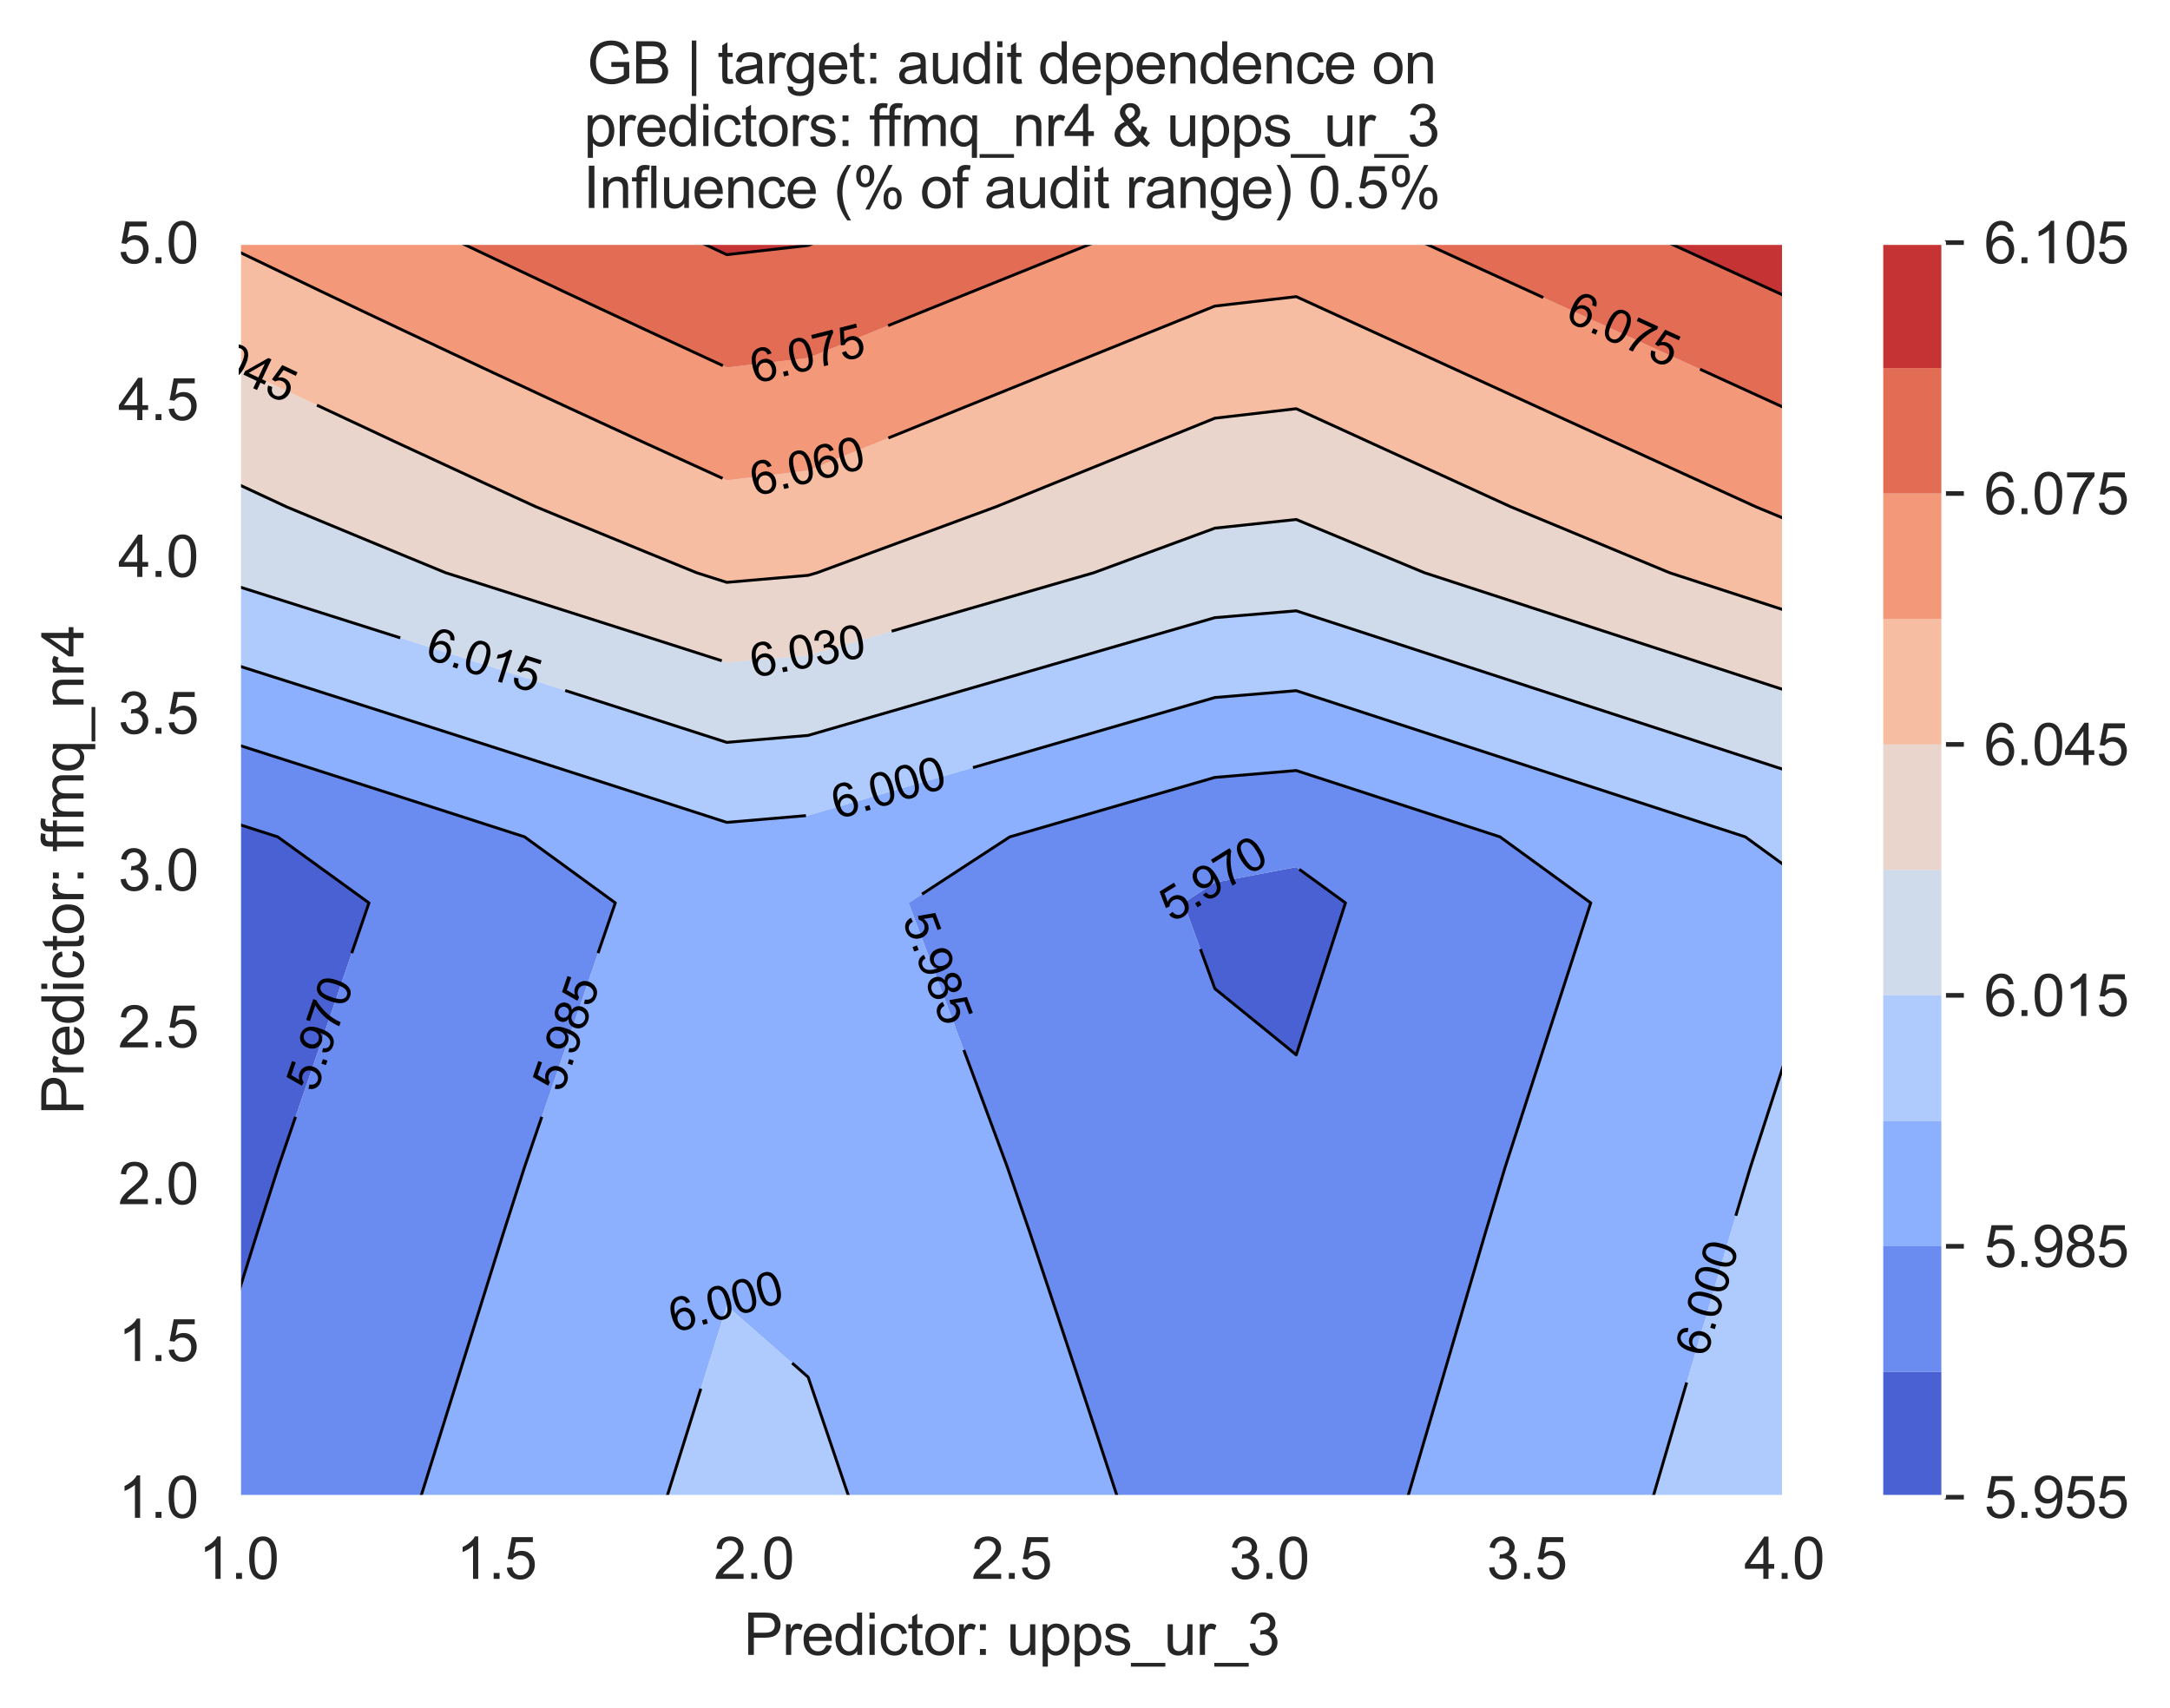 <?xml version="1.0" encoding="utf-8" standalone="no"?>
<!DOCTYPE svg PUBLIC "-//W3C//DTD SVG 1.1//EN"
  "http://www.w3.org/Graphics/SVG/1.1/DTD/svg11.dtd">
<svg xmlns:xlink="http://www.w3.org/1999/xlink" width="376.041pt" height="296.003pt" viewBox="0 0 376.041 296.003" xmlns="http://www.w3.org/2000/svg" version="1.1">
 <defs>
  <style type="text/css">*{stroke-linejoin: round; stroke-linecap: butt}</style>
 </defs>
 <g id="figure_1">
  <g id="patch_1">
   <path d="M 0 296.003 
L 376.041 296.003 
L 376.041 0 
L 0 0 
z
" style="fill: #ffffff"/>
  </g>
  <g id="axes_1">
   <g id="patch_2">
    <path d="M 41.367 259.483 
L 309.207 259.483 
L 309.207 42.043 
L 41.367 42.043 
z
" style="fill: #eaeaf2"/>
   </g>
   <g id="matplotlib.axis_1">
    <g id="xtick_1">
     <g id="line2d_1">
      <path d="M 41.367 259.483 
L 41.367 42.043 
" clip-path="url(#p51a52814ca)" style="fill: none; stroke: #ffffff; stroke-width: 0.8; stroke-linecap: round"/>
     </g>
     <g id="text_1">
      <!-- 1.0 -->
      <g style="fill: #262626" transform="translate(34.417 273.641)scale(0.1 -0.1)">
       <defs>
        <path id="ArialMT-31" d="M 2384 0 
L 1822 0 
L 1822 3584 
Q 1619 3391 1289 3197 
Q 959 3003 697 2906 
L 697 3450 
Q 1169 3672 1522 3987 
Q 1875 4303 2022 4600 
L 2384 4600 
L 2384 0 
z
" transform="scale(0.016)"/>
        <path id="ArialMT-2e" d="M 581 0 
L 581 641 
L 1222 641 
L 1222 0 
L 581 0 
z
" transform="scale(0.016)"/>
        <path id="ArialMT-30" d="M 266 2259 
Q 266 3072 433 3567 
Q 600 4063 929 4331 
Q 1259 4600 1759 4600 
Q 2128 4600 2406 4451 
Q 2684 4303 2865 4023 
Q 3047 3744 3150 3342 
Q 3253 2941 3253 2259 
Q 3253 1453 3087 958 
Q 2922 463 2592 192 
Q 2263 -78 1759 -78 
Q 1097 -78 719 397 
Q 266 969 266 2259 
z
M 844 2259 
Q 844 1131 1108 757 
Q 1372 384 1759 384 
Q 2147 384 2411 759 
Q 2675 1134 2675 2259 
Q 2675 3391 2411 3762 
Q 2147 4134 1753 4134 
Q 1366 4134 1134 3806 
Q 844 3388 844 2259 
z
" transform="scale(0.016)"/>
       </defs>
       <use xlink:href="#ArialMT-31"/>
       <use xlink:href="#ArialMT-2e" x="55.615"/>
       <use xlink:href="#ArialMT-30" x="83.398"/>
      </g>
     </g>
    </g>
    <g id="xtick_2">
     <g id="line2d_2">
      <path d="M 86.007 259.483 
L 86.007 42.043 
" clip-path="url(#p51a52814ca)" style="fill: none; stroke: #ffffff; stroke-width: 0.8; stroke-linecap: round"/>
     </g>
     <g id="text_2">
      <!-- 1.5 -->
      <g style="fill: #262626" transform="translate(79.057 273.641)scale(0.1 -0.1)">
       <defs>
        <path id="ArialMT-35" d="M 266 1200 
L 856 1250 
Q 922 819 1161 601 
Q 1400 384 1738 384 
Q 2144 384 2425 690 
Q 2706 997 2706 1503 
Q 2706 1984 2436 2262 
Q 2166 2541 1728 2541 
Q 1456 2541 1237 2417 
Q 1019 2294 894 2097 
L 366 2166 
L 809 4519 
L 3088 4519 
L 3088 3981 
L 1259 3981 
L 1013 2750 
Q 1425 3038 1878 3038 
Q 2478 3038 2890 2622 
Q 3303 2206 3303 1553 
Q 3303 931 2941 478 
Q 2500 -78 1738 -78 
Q 1113 -78 717 272 
Q 322 622 266 1200 
z
" transform="scale(0.016)"/>
       </defs>
       <use xlink:href="#ArialMT-31"/>
       <use xlink:href="#ArialMT-2e" x="55.615"/>
       <use xlink:href="#ArialMT-35" x="83.398"/>
      </g>
     </g>
    </g>
    <g id="xtick_3">
     <g id="line2d_3">
      <path d="M 130.647 259.483 
L 130.647 42.043 
" clip-path="url(#p51a52814ca)" style="fill: none; stroke: #ffffff; stroke-width: 0.8; stroke-linecap: round"/>
     </g>
     <g id="text_3">
      <!-- 2.0 -->
      <g style="fill: #262626" transform="translate(123.697 273.641)scale(0.1 -0.1)">
       <defs>
        <path id="ArialMT-32" d="M 3222 541 
L 3222 0 
L 194 0 
Q 188 203 259 391 
Q 375 700 629 1000 
Q 884 1300 1366 1694 
Q 2113 2306 2375 2664 
Q 2638 3022 2638 3341 
Q 2638 3675 2398 3904 
Q 2159 4134 1775 4134 
Q 1369 4134 1125 3890 
Q 881 3647 878 3216 
L 300 3275 
Q 359 3922 746 4261 
Q 1134 4600 1788 4600 
Q 2447 4600 2831 4234 
Q 3216 3869 3216 3328 
Q 3216 3053 3103 2787 
Q 2991 2522 2730 2228 
Q 2469 1934 1863 1422 
Q 1356 997 1212 845 
Q 1069 694 975 541 
L 3222 541 
z
" transform="scale(0.016)"/>
       </defs>
       <use xlink:href="#ArialMT-32"/>
       <use xlink:href="#ArialMT-2e" x="55.615"/>
       <use xlink:href="#ArialMT-30" x="83.398"/>
      </g>
     </g>
    </g>
    <g id="xtick_4">
     <g id="line2d_4">
      <path d="M 175.287 259.483 
L 175.287 42.043 
" clip-path="url(#p51a52814ca)" style="fill: none; stroke: #ffffff; stroke-width: 0.8; stroke-linecap: round"/>
     </g>
     <g id="text_4">
      <!-- 2.5 -->
      <g style="fill: #262626" transform="translate(168.337 273.641)scale(0.1 -0.1)">
       <use xlink:href="#ArialMT-32"/>
       <use xlink:href="#ArialMT-2e" x="55.615"/>
       <use xlink:href="#ArialMT-35" x="83.398"/>
      </g>
     </g>
    </g>
    <g id="xtick_5">
     <g id="line2d_5">
      <path d="M 219.927 259.483 
L 219.927 42.043 
" clip-path="url(#p51a52814ca)" style="fill: none; stroke: #ffffff; stroke-width: 0.8; stroke-linecap: round"/>
     </g>
     <g id="text_5">
      <!-- 3.0 -->
      <g style="fill: #262626" transform="translate(212.977 273.641)scale(0.1 -0.1)">
       <defs>
        <path id="ArialMT-33" d="M 269 1209 
L 831 1284 
Q 928 806 1161 595 
Q 1394 384 1728 384 
Q 2125 384 2398 659 
Q 2672 934 2672 1341 
Q 2672 1728 2419 1979 
Q 2166 2231 1775 2231 
Q 1616 2231 1378 2169 
L 1441 2663 
Q 1497 2656 1531 2656 
Q 1891 2656 2178 2843 
Q 2466 3031 2466 3422 
Q 2466 3731 2256 3934 
Q 2047 4138 1716 4138 
Q 1388 4138 1169 3931 
Q 950 3725 888 3313 
L 325 3413 
Q 428 3978 793 4289 
Q 1159 4600 1703 4600 
Q 2078 4600 2393 4439 
Q 2709 4278 2876 4000 
Q 3044 3722 3044 3409 
Q 3044 3113 2884 2869 
Q 2725 2625 2413 2481 
Q 2819 2388 3044 2092 
Q 3269 1797 3269 1353 
Q 3269 753 2831 336 
Q 2394 -81 1725 -81 
Q 1122 -81 723 278 
Q 325 638 269 1209 
z
" transform="scale(0.016)"/>
       </defs>
       <use xlink:href="#ArialMT-33"/>
       <use xlink:href="#ArialMT-2e" x="55.615"/>
       <use xlink:href="#ArialMT-30" x="83.398"/>
      </g>
     </g>
    </g>
    <g id="xtick_6">
     <g id="line2d_6">
      <path d="M 264.567 259.483 
L 264.567 42.043 
" clip-path="url(#p51a52814ca)" style="fill: none; stroke: #ffffff; stroke-width: 0.8; stroke-linecap: round"/>
     </g>
     <g id="text_6">
      <!-- 3.5 -->
      <g style="fill: #262626" transform="translate(257.617 273.641)scale(0.1 -0.1)">
       <use xlink:href="#ArialMT-33"/>
       <use xlink:href="#ArialMT-2e" x="55.615"/>
       <use xlink:href="#ArialMT-35" x="83.398"/>
      </g>
     </g>
    </g>
    <g id="xtick_7">
     <g id="line2d_7">
      <path d="M 309.207 259.483 
L 309.207 42.043 
" clip-path="url(#p51a52814ca)" style="fill: none; stroke: #ffffff; stroke-width: 0.8; stroke-linecap: round"/>
     </g>
     <g id="text_7">
      <!-- 4.0 -->
      <g style="fill: #262626" transform="translate(302.257 273.641)scale(0.1 -0.1)">
       <defs>
        <path id="ArialMT-34" d="M 2069 0 
L 2069 1097 
L 81 1097 
L 81 1613 
L 2172 4581 
L 2631 4581 
L 2631 1613 
L 3250 1613 
L 3250 1097 
L 2631 1097 
L 2631 0 
L 2069 0 
z
M 2069 1613 
L 2069 3678 
L 634 1613 
L 2069 1613 
z
" transform="scale(0.016)"/>
       </defs>
       <use xlink:href="#ArialMT-34"/>
       <use xlink:href="#ArialMT-2e" x="55.615"/>
       <use xlink:href="#ArialMT-30" x="83.398"/>
      </g>
     </g>
    </g>
    <g id="text_8">
     <!-- Predictor: upps_ur_3 -->
     <g style="fill: #262626" transform="translate(128.875 286.816)scale(0.1 -0.1)">
      <defs>
       <path id="ArialMT-50" d="M 494 0 
L 494 4581 
L 2222 4581 
Q 2678 4581 2919 4538 
Q 3256 4481 3484 4323 
Q 3713 4166 3852 3881 
Q 3991 3597 3991 3256 
Q 3991 2672 3619 2267 
Q 3247 1863 2275 1863 
L 1100 1863 
L 1100 0 
L 494 0 
z
M 1100 2403 
L 2284 2403 
Q 2872 2403 3119 2622 
Q 3366 2841 3366 3238 
Q 3366 3525 3220 3729 
Q 3075 3934 2838 4000 
Q 2684 4041 2272 4041 
L 1100 4041 
L 1100 2403 
z
" transform="scale(0.016)"/>
       <path id="ArialMT-72" d="M 416 0 
L 416 3319 
L 922 3319 
L 922 2816 
Q 1116 3169 1280 3281 
Q 1444 3394 1641 3394 
Q 1925 3394 2219 3213 
L 2025 2691 
Q 1819 2813 1613 2813 
Q 1428 2813 1281 2702 
Q 1134 2591 1072 2394 
Q 978 2094 978 1738 
L 978 0 
L 416 0 
z
" transform="scale(0.016)"/>
       <path id="ArialMT-65" d="M 2694 1069 
L 3275 997 
Q 3138 488 2766 206 
Q 2394 -75 1816 -75 
Q 1088 -75 661 373 
Q 234 822 234 1631 
Q 234 2469 665 2931 
Q 1097 3394 1784 3394 
Q 2450 3394 2872 2941 
Q 3294 2488 3294 1666 
Q 3294 1616 3291 1516 
L 816 1516 
Q 847 969 1125 678 
Q 1403 388 1819 388 
Q 2128 388 2347 550 
Q 2566 713 2694 1069 
z
M 847 1978 
L 2700 1978 
Q 2663 2397 2488 2606 
Q 2219 2931 1791 2931 
Q 1403 2931 1139 2672 
Q 875 2413 847 1978 
z
" transform="scale(0.016)"/>
       <path id="ArialMT-64" d="M 2575 0 
L 2575 419 
Q 2259 -75 1647 -75 
Q 1250 -75 917 144 
Q 584 363 401 755 
Q 219 1147 219 1656 
Q 219 2153 384 2558 
Q 550 2963 881 3178 
Q 1213 3394 1622 3394 
Q 1922 3394 2156 3267 
Q 2391 3141 2538 2938 
L 2538 4581 
L 3097 4581 
L 3097 0 
L 2575 0 
z
M 797 1656 
Q 797 1019 1065 703 
Q 1334 388 1700 388 
Q 2069 388 2326 689 
Q 2584 991 2584 1609 
Q 2584 2291 2321 2609 
Q 2059 2928 1675 2928 
Q 1300 2928 1048 2622 
Q 797 2316 797 1656 
z
" transform="scale(0.016)"/>
       <path id="ArialMT-69" d="M 425 3934 
L 425 4581 
L 988 4581 
L 988 3934 
L 425 3934 
z
M 425 0 
L 425 3319 
L 988 3319 
L 988 0 
L 425 0 
z
" transform="scale(0.016)"/>
       <path id="ArialMT-63" d="M 2588 1216 
L 3141 1144 
Q 3050 572 2676 248 
Q 2303 -75 1759 -75 
Q 1078 -75 664 370 
Q 250 816 250 1647 
Q 250 2184 428 2587 
Q 606 2991 970 3192 
Q 1334 3394 1763 3394 
Q 2303 3394 2647 3120 
Q 2991 2847 3088 2344 
L 2541 2259 
Q 2463 2594 2264 2762 
Q 2066 2931 1784 2931 
Q 1359 2931 1093 2626 
Q 828 2322 828 1663 
Q 828 994 1084 691 
Q 1341 388 1753 388 
Q 2084 388 2306 591 
Q 2528 794 2588 1216 
z
" transform="scale(0.016)"/>
       <path id="ArialMT-74" d="M 1650 503 
L 1731 6 
Q 1494 -44 1306 -44 
Q 1000 -44 831 53 
Q 663 150 594 308 
Q 525 466 525 972 
L 525 2881 
L 113 2881 
L 113 3319 
L 525 3319 
L 525 4141 
L 1084 4478 
L 1084 3319 
L 1650 3319 
L 1650 2881 
L 1084 2881 
L 1084 941 
Q 1084 700 1114 631 
Q 1144 563 1211 522 
Q 1278 481 1403 481 
Q 1497 481 1650 503 
z
" transform="scale(0.016)"/>
       <path id="ArialMT-6f" d="M 213 1659 
Q 213 2581 725 3025 
Q 1153 3394 1769 3394 
Q 2453 3394 2887 2945 
Q 3322 2497 3322 1706 
Q 3322 1066 3130 698 
Q 2938 331 2570 128 
Q 2203 -75 1769 -75 
Q 1072 -75 642 372 
Q 213 819 213 1659 
z
M 791 1659 
Q 791 1022 1069 705 
Q 1347 388 1769 388 
Q 2188 388 2466 706 
Q 2744 1025 2744 1678 
Q 2744 2294 2464 2611 
Q 2184 2928 1769 2928 
Q 1347 2928 1069 2612 
Q 791 2297 791 1659 
z
" transform="scale(0.016)"/>
       <path id="ArialMT-3a" d="M 578 2678 
L 578 3319 
L 1219 3319 
L 1219 2678 
L 578 2678 
z
M 578 0 
L 578 641 
L 1219 641 
L 1219 0 
L 578 0 
z
" transform="scale(0.016)"/>
       <path id="ArialMT-20" transform="scale(0.016)"/>
       <path id="ArialMT-75" d="M 2597 0 
L 2597 488 
Q 2209 -75 1544 -75 
Q 1250 -75 995 37 
Q 741 150 617 320 
Q 494 491 444 738 
Q 409 903 409 1263 
L 409 3319 
L 972 3319 
L 972 1478 
Q 972 1038 1006 884 
Q 1059 663 1231 536 
Q 1403 409 1656 409 
Q 1909 409 2131 539 
Q 2353 669 2445 892 
Q 2538 1116 2538 1541 
L 2538 3319 
L 3100 3319 
L 3100 0 
L 2597 0 
z
" transform="scale(0.016)"/>
       <path id="ArialMT-70" d="M 422 -1272 
L 422 3319 
L 934 3319 
L 934 2888 
Q 1116 3141 1344 3267 
Q 1572 3394 1897 3394 
Q 2322 3394 2647 3175 
Q 2972 2956 3137 2557 
Q 3303 2159 3303 1684 
Q 3303 1175 3120 767 
Q 2938 359 2589 142 
Q 2241 -75 1856 -75 
Q 1575 -75 1351 44 
Q 1128 163 984 344 
L 984 -1272 
L 422 -1272 
z
M 931 1641 
Q 931 1000 1190 694 
Q 1450 388 1819 388 
Q 2194 388 2461 705 
Q 2728 1022 2728 1688 
Q 2728 2322 2467 2637 
Q 2206 2953 1844 2953 
Q 1484 2953 1207 2617 
Q 931 2281 931 1641 
z
" transform="scale(0.016)"/>
       <path id="ArialMT-73" d="M 197 991 
L 753 1078 
Q 800 744 1014 566 
Q 1228 388 1613 388 
Q 2000 388 2187 545 
Q 2375 703 2375 916 
Q 2375 1106 2209 1216 
Q 2094 1291 1634 1406 
Q 1016 1563 777 1677 
Q 538 1791 414 1992 
Q 291 2194 291 2438 
Q 291 2659 392 2848 
Q 494 3038 669 3163 
Q 800 3259 1026 3326 
Q 1253 3394 1513 3394 
Q 1903 3394 2198 3281 
Q 2494 3169 2634 2976 
Q 2775 2784 2828 2463 
L 2278 2388 
Q 2241 2644 2061 2787 
Q 1881 2931 1553 2931 
Q 1166 2931 1000 2803 
Q 834 2675 834 2503 
Q 834 2394 903 2306 
Q 972 2216 1119 2156 
Q 1203 2125 1616 2013 
Q 2213 1853 2448 1751 
Q 2684 1650 2818 1456 
Q 2953 1263 2953 975 
Q 2953 694 2789 445 
Q 2625 197 2315 61 
Q 2006 -75 1616 -75 
Q 969 -75 630 194 
Q 291 463 197 991 
z
" transform="scale(0.016)"/>
       <path id="ArialMT-5f" d="M -97 -1272 
L -97 -866 
L 3631 -866 
L 3631 -1272 
L -97 -1272 
z
" transform="scale(0.016)"/>
      </defs>
      <use xlink:href="#ArialMT-50"/>
      <use xlink:href="#ArialMT-72" x="66.699"/>
      <use xlink:href="#ArialMT-65" x="100"/>
      <use xlink:href="#ArialMT-64" x="155.615"/>
      <use xlink:href="#ArialMT-69" x="211.23"/>
      <use xlink:href="#ArialMT-63" x="233.447"/>
      <use xlink:href="#ArialMT-74" x="283.447"/>
      <use xlink:href="#ArialMT-6f" x="311.23"/>
      <use xlink:href="#ArialMT-72" x="366.846"/>
      <use xlink:href="#ArialMT-3a" x="400.146"/>
      <use xlink:href="#ArialMT-20" x="427.93"/>
      <use xlink:href="#ArialMT-75" x="455.713"/>
      <use xlink:href="#ArialMT-70" x="511.328"/>
      <use xlink:href="#ArialMT-70" x="566.943"/>
      <use xlink:href="#ArialMT-73" x="622.559"/>
      <use xlink:href="#ArialMT-5f" x="672.559"/>
      <use xlink:href="#ArialMT-75" x="728.174"/>
      <use xlink:href="#ArialMT-72" x="783.789"/>
      <use xlink:href="#ArialMT-5f" x="817.09"/>
      <use xlink:href="#ArialMT-33" x="872.705"/>
     </g>
    </g>
   </g>
   <g id="matplotlib.axis_2">
    <g id="ytick_1">
     <g id="line2d_8">
      <path d="M 41.367 259.483 
L 309.207 259.483 
" clip-path="url(#p51a52814ca)" style="fill: none; stroke: #ffffff; stroke-width: 0.8; stroke-linecap: round"/>
     </g>
     <g id="text_9">
      <!-- 1.0 -->
      <g style="fill: #262626" transform="translate(20.467 263.062)scale(0.1 -0.1)">
       <use xlink:href="#ArialMT-31"/>
       <use xlink:href="#ArialMT-2e" x="55.615"/>
       <use xlink:href="#ArialMT-30" x="83.398"/>
      </g>
     </g>
    </g>
    <g id="ytick_2">
     <g id="line2d_9">
      <path d="M 41.367 232.303 
L 309.207 232.303 
" clip-path="url(#p51a52814ca)" style="fill: none; stroke: #ffffff; stroke-width: 0.8; stroke-linecap: round"/>
     </g>
     <g id="text_10">
      <!-- 1.5 -->
      <g style="fill: #262626" transform="translate(20.467 235.882)scale(0.1 -0.1)">
       <use xlink:href="#ArialMT-31"/>
       <use xlink:href="#ArialMT-2e" x="55.615"/>
       <use xlink:href="#ArialMT-35" x="83.398"/>
      </g>
     </g>
    </g>
    <g id="ytick_3">
     <g id="line2d_10">
      <path d="M 41.367 205.123 
L 309.207 205.123 
" clip-path="url(#p51a52814ca)" style="fill: none; stroke: #ffffff; stroke-width: 0.8; stroke-linecap: round"/>
     </g>
     <g id="text_11">
      <!-- 2.0 -->
      <g style="fill: #262626" transform="translate(20.467 208.702)scale(0.1 -0.1)">
       <use xlink:href="#ArialMT-32"/>
       <use xlink:href="#ArialMT-2e" x="55.615"/>
       <use xlink:href="#ArialMT-30" x="83.398"/>
      </g>
     </g>
    </g>
    <g id="ytick_4">
     <g id="line2d_11">
      <path d="M 41.367 177.943 
L 309.207 177.943 
" clip-path="url(#p51a52814ca)" style="fill: none; stroke: #ffffff; stroke-width: 0.8; stroke-linecap: round"/>
     </g>
     <g id="text_12">
      <!-- 2.5 -->
      <g style="fill: #262626" transform="translate(20.467 181.522)scale(0.1 -0.1)">
       <use xlink:href="#ArialMT-32"/>
       <use xlink:href="#ArialMT-2e" x="55.615"/>
       <use xlink:href="#ArialMT-35" x="83.398"/>
      </g>
     </g>
    </g>
    <g id="ytick_5">
     <g id="line2d_12">
      <path d="M 41.367 150.763 
L 309.207 150.763 
" clip-path="url(#p51a52814ca)" style="fill: none; stroke: #ffffff; stroke-width: 0.8; stroke-linecap: round"/>
     </g>
     <g id="text_13">
      <!-- 3.0 -->
      <g style="fill: #262626" transform="translate(20.467 154.342)scale(0.1 -0.1)">
       <use xlink:href="#ArialMT-33"/>
       <use xlink:href="#ArialMT-2e" x="55.615"/>
       <use xlink:href="#ArialMT-30" x="83.398"/>
      </g>
     </g>
    </g>
    <g id="ytick_6">
     <g id="line2d_13">
      <path d="M 41.367 123.583 
L 309.207 123.583 
" clip-path="url(#p51a52814ca)" style="fill: none; stroke: #ffffff; stroke-width: 0.8; stroke-linecap: round"/>
     </g>
     <g id="text_14">
      <!-- 3.5 -->
      <g style="fill: #262626" transform="translate(20.467 127.162)scale(0.1 -0.1)">
       <use xlink:href="#ArialMT-33"/>
       <use xlink:href="#ArialMT-2e" x="55.615"/>
       <use xlink:href="#ArialMT-35" x="83.398"/>
      </g>
     </g>
    </g>
    <g id="ytick_7">
     <g id="line2d_14">
      <path d="M 41.367 96.403 
L 309.207 96.403 
" clip-path="url(#p51a52814ca)" style="fill: none; stroke: #ffffff; stroke-width: 0.8; stroke-linecap: round"/>
     </g>
     <g id="text_15">
      <!-- 4.0 -->
      <g style="fill: #262626" transform="translate(20.467 99.982)scale(0.1 -0.1)">
       <use xlink:href="#ArialMT-34"/>
       <use xlink:href="#ArialMT-2e" x="55.615"/>
       <use xlink:href="#ArialMT-30" x="83.398"/>
      </g>
     </g>
    </g>
    <g id="ytick_8">
     <g id="line2d_15">
      <path d="M 41.367 69.223 
L 309.207 69.223 
" clip-path="url(#p51a52814ca)" style="fill: none; stroke: #ffffff; stroke-width: 0.8; stroke-linecap: round"/>
     </g>
     <g id="text_16">
      <!-- 4.5 -->
      <g style="fill: #262626" transform="translate(20.467 72.802)scale(0.1 -0.1)">
       <use xlink:href="#ArialMT-34"/>
       <use xlink:href="#ArialMT-2e" x="55.615"/>
       <use xlink:href="#ArialMT-35" x="83.398"/>
      </g>
     </g>
    </g>
    <g id="ytick_9">
     <g id="line2d_16">
      <path d="M 41.367 42.043 
L 309.207 42.043 
" clip-path="url(#p51a52814ca)" style="fill: none; stroke: #ffffff; stroke-width: 0.8; stroke-linecap: round"/>
     </g>
     <g id="text_17">
      <!-- 5.0 -->
      <g style="fill: #262626" transform="translate(20.467 45.622)scale(0.1 -0.1)">
       <use xlink:href="#ArialMT-35"/>
       <use xlink:href="#ArialMT-2e" x="55.615"/>
       <use xlink:href="#ArialMT-30" x="83.398"/>
      </g>
     </g>
    </g>
    <g id="text_18">
     <!-- Predictor: ffmq_nr4 -->
     <g style="fill: #262626" transform="translate(14.48 193.19)rotate(-90)scale(0.1 -0.1)">
      <defs>
       <path id="ArialMT-66" d="M 556 0 
L 556 2881 
L 59 2881 
L 59 3319 
L 556 3319 
L 556 3672 
Q 556 4006 616 4169 
Q 697 4388 901 4523 
Q 1106 4659 1475 4659 
Q 1713 4659 2000 4603 
L 1916 4113 
Q 1741 4144 1584 4144 
Q 1328 4144 1222 4034 
Q 1116 3925 1116 3625 
L 1116 3319 
L 1763 3319 
L 1763 2881 
L 1116 2881 
L 1116 0 
L 556 0 
z
" transform="scale(0.016)"/>
       <path id="ArialMT-6d" d="M 422 0 
L 422 3319 
L 925 3319 
L 925 2853 
Q 1081 3097 1340 3245 
Q 1600 3394 1931 3394 
Q 2300 3394 2536 3241 
Q 2772 3088 2869 2813 
Q 3263 3394 3894 3394 
Q 4388 3394 4653 3120 
Q 4919 2847 4919 2278 
L 4919 0 
L 4359 0 
L 4359 2091 
Q 4359 2428 4304 2576 
Q 4250 2725 4106 2815 
Q 3963 2906 3769 2906 
Q 3419 2906 3187 2673 
Q 2956 2441 2956 1928 
L 2956 0 
L 2394 0 
L 2394 2156 
Q 2394 2531 2256 2718 
Q 2119 2906 1806 2906 
Q 1569 2906 1367 2781 
Q 1166 2656 1075 2415 
Q 984 2175 984 1722 
L 984 0 
L 422 0 
z
" transform="scale(0.016)"/>
       <path id="ArialMT-71" d="M 2538 -1272 
L 2538 353 
Q 2406 169 2170 47 
Q 1934 -75 1669 -75 
Q 1078 -75 651 397 
Q 225 869 225 1691 
Q 225 2191 398 2587 
Q 572 2984 901 3189 
Q 1231 3394 1625 3394 
Q 2241 3394 2594 2875 
L 2594 3319 
L 3100 3319 
L 3100 -1272 
L 2538 -1272 
z
M 803 1669 
Q 803 1028 1072 708 
Q 1341 388 1716 388 
Q 2075 388 2334 692 
Q 2594 997 2594 1619 
Q 2594 2281 2320 2615 
Q 2047 2950 1678 2950 
Q 1313 2950 1058 2639 
Q 803 2328 803 1669 
z
" transform="scale(0.016)"/>
       <path id="ArialMT-6e" d="M 422 0 
L 422 3319 
L 928 3319 
L 928 2847 
Q 1294 3394 1984 3394 
Q 2284 3394 2536 3286 
Q 2788 3178 2913 3003 
Q 3038 2828 3088 2588 
Q 3119 2431 3119 2041 
L 3119 0 
L 2556 0 
L 2556 2019 
Q 2556 2363 2490 2533 
Q 2425 2703 2258 2804 
Q 2091 2906 1866 2906 
Q 1506 2906 1245 2678 
Q 984 2450 984 1813 
L 984 0 
L 422 0 
z
" transform="scale(0.016)"/>
      </defs>
      <use xlink:href="#ArialMT-50"/>
      <use xlink:href="#ArialMT-72" x="66.699"/>
      <use xlink:href="#ArialMT-65" x="100"/>
      <use xlink:href="#ArialMT-64" x="155.615"/>
      <use xlink:href="#ArialMT-69" x="211.23"/>
      <use xlink:href="#ArialMT-63" x="233.447"/>
      <use xlink:href="#ArialMT-74" x="283.447"/>
      <use xlink:href="#ArialMT-6f" x="311.23"/>
      <use xlink:href="#ArialMT-72" x="366.846"/>
      <use xlink:href="#ArialMT-3a" x="400.146"/>
      <use xlink:href="#ArialMT-20" x="427.93"/>
      <use xlink:href="#ArialMT-66" x="455.713"/>
      <use xlink:href="#ArialMT-66" x="481.746"/>
      <use xlink:href="#ArialMT-6d" x="509.529"/>
      <use xlink:href="#ArialMT-71" x="592.83"/>
      <use xlink:href="#ArialMT-5f" x="648.445"/>
      <use xlink:href="#ArialMT-6e" x="704.061"/>
      <use xlink:href="#ArialMT-72" x="759.676"/>
      <use xlink:href="#ArialMT-34" x="792.977"/>
     </g>
    </g>
   </g>
   <g id="PathCollection_1">
    <path d="M 44.564 213.706 
L 48.23 202.262 
L 52.156 190.818 
L 55.464 181.176 
L 56.083 179.374 
L 60.01 167.929 
L 63.938 156.485 
L 55.464 150.346 
L 48.127 145.041 
L 41.367 142.871 
L 41.367 145.041 
L 41.367 156.485 
L 41.367 167.929 
L 41.367 179.374 
L 41.367 190.818 
L 41.367 202.262 
L 41.367 213.706 
L 41.367 223.931 
z
" clip-path="url(#p51a52814ca)" style="fill: #4961d2"/>
    <path d="M 224.626 182.822 
L 225.743 179.374 
L 229.45 167.929 
L 233.156 156.485 
L 224.626 150.276 
L 210.529 152.955 
L 205.099 156.485 
L 209.282 167.929 
L 210.529 171.353 
L 220.405 179.374 
z
" clip-path="url(#p51a52814ca)" style="fill: #4961d2"/>
   </g>
   <g id="PathCollection_2">
    <path d="M 55.464 259.483 
L 69.561 259.483 
L 72.904 259.483 
L 76.485 248.039 
L 80.066 236.595 
L 83.648 225.15 
L 83.658 225.121 
L 87.231 213.706 
L 90.901 202.262 
L 94.831 190.818 
L 97.755 182.308 
L 98.763 179.374 
L 102.695 167.929 
L 106.627 156.485 
L 97.755 150.02 
L 90.906 145.041 
L 83.658 142.703 
L 69.561 138.167 
L 55.464 133.646 
L 55.31 133.597 
L 41.367 129.14 
L 41.367 133.597 
L 41.367 142.871 
L 48.127 145.041 
L 55.464 150.346 
L 63.938 156.485 
L 60.01 167.929 
L 56.083 179.374 
L 55.464 181.176 
L 52.156 190.818 
L 48.23 202.262 
L 44.564 213.706 
L 41.367 223.931 
L 41.367 225.15 
L 41.367 236.595 
L 41.367 248.039 
L 41.367 259.483 
z
" clip-path="url(#p51a52814ca)" style="fill: #6a8bef"/>
    <path d="M 196.432 259.483 
L 210.529 259.483 
L 224.626 259.483 
L 238.723 259.483 
L 243.941 259.483 
L 247.303 248.039 
L 250.665 236.595 
L 252.82 229.259 
L 254.027 225.15 
L 257.389 213.706 
L 260.837 202.262 
L 264.544 190.818 
L 266.917 183.492 
L 268.25 179.374 
L 271.957 167.929 
L 275.664 156.485 
L 266.917 150.119 
L 259.939 145.041 
L 252.82 142.723 
L 238.723 138.133 
L 224.792 133.597 
L 224.626 133.543 
L 223.988 133.597 
L 210.529 134.735 
L 196.432 138.82 
L 182.336 142.909 
L 174.992 145.041 
L 168.239 149.443 
L 157.455 156.485 
L 161.765 167.929 
L 166.052 179.374 
L 168.239 185.236 
L 170.316 190.818 
L 174.557 202.262 
L 178.491 213.706 
L 182.308 225.15 
L 182.336 225.233 
L 186.106 236.595 
L 189.884 248.039 
L 193.642 259.483 
z
M 220.405 179.374 
L 210.529 171.353 
L 209.282 167.929 
L 205.099 156.485 
L 210.529 152.955 
L 224.626 150.276 
L 233.156 156.485 
L 229.45 167.929 
L 225.743 179.374 
L 224.626 182.822 
z
" clip-path="url(#p51a52814ca)" style="fill: #6a8bef"/>
   </g>
   <g id="PathCollection_3">
    <path d="M 83.658 259.483 
L 97.755 259.483 
L 111.851 259.483 
L 115.554 259.483 
L 119.139 248.039 
L 122.724 236.595 
L 125.948 226.307 
L 137.684 236.595 
L 140.045 238.677 
L 143.234 248.039 
L 147.113 259.483 
L 154.142 259.483 
L 168.239 259.483 
L 182.336 259.483 
L 193.642 259.483 
L 189.884 248.039 
L 186.106 236.595 
L 182.336 225.233 
L 182.308 225.15 
L 178.491 213.706 
L 174.557 202.262 
L 170.316 190.818 
L 168.239 185.236 
L 166.052 179.374 
L 161.765 167.929 
L 157.455 156.485 
L 168.239 149.443 
L 174.992 145.041 
L 182.336 142.909 
L 196.432 138.82 
L 210.529 134.735 
L 223.988 133.597 
L 224.626 133.543 
L 224.792 133.597 
L 238.723 138.133 
L 252.82 142.723 
L 259.939 145.041 
L 266.917 150.119 
L 275.664 156.485 
L 271.957 167.929 
L 268.25 179.374 
L 266.917 183.492 
L 264.544 190.818 
L 260.837 202.262 
L 257.389 213.706 
L 254.027 225.15 
L 252.82 229.259 
L 250.665 236.595 
L 247.303 248.039 
L 243.941 259.483 
L 252.82 259.483 
L 266.917 259.483 
L 281.014 259.483 
L 286.448 259.483 
L 289.81 248.039 
L 293.172 236.595 
L 295.11 229.998 
L 296.534 225.15 
L 299.896 213.706 
L 303.344 202.262 
L 307.051 190.818 
L 309.207 184.161 
L 309.207 179.374 
L 309.207 167.929 
L 309.207 156.485 
L 309.207 149.963 
L 302.443 145.041 
L 295.11 142.654 
L 281.014 138.065 
L 267.288 133.597 
L 266.917 133.476 
L 252.82 128.886 
L 238.723 124.295 
L 232.146 122.153 
L 224.626 119.703 
L 210.529 120.891 
L 206.17 122.153 
L 196.432 124.971 
L 182.336 129.055 
L 168.239 133.142 
L 166.67 133.597 
L 154.142 137.232 
L 140.045 141.325 
L 125.948 142.533 
L 111.851 137.975 
L 98.266 133.597 
L 97.755 133.432 
L 83.658 128.904 
L 69.561 124.391 
L 62.553 122.153 
L 55.464 119.892 
L 41.367 115.408 
L 41.367 122.153 
L 41.367 129.14 
L 55.31 133.597 
L 55.464 133.646 
L 69.561 138.167 
L 83.658 142.703 
L 90.906 145.041 
L 97.755 150.02 
L 106.627 156.485 
L 102.695 167.929 
L 98.763 179.374 
L 97.755 182.308 
L 94.831 190.818 
L 90.901 202.262 
L 87.231 213.706 
L 83.658 225.121 
L 83.648 225.15 
L 80.066 236.595 
L 76.485 248.039 
L 72.904 259.483 
z
" clip-path="url(#p51a52814ca)" style="fill: #8caffe"/>
   </g>
   <g id="PathCollection_4">
    <path d="M 125.948 259.483 
L 140.045 259.483 
L 147.113 259.483 
L 143.234 248.039 
L 140.045 238.677 
L 137.684 236.595 
L 125.948 226.307 
L 122.724 236.595 
L 119.139 248.039 
L 115.554 259.483 
z
" clip-path="url(#p51a52814ca)" style="fill: #afcafc"/>
    <path d="M 295.11 259.483 
L 309.207 259.483 
L 309.207 248.039 
L 309.207 236.595 
L 309.207 225.15 
L 309.207 213.706 
L 309.207 202.262 
L 309.207 190.818 
L 309.207 184.161 
L 307.051 190.818 
L 303.344 202.262 
L 299.896 213.706 
L 296.534 225.15 
L 295.11 229.998 
L 293.172 236.595 
L 289.81 248.039 
L 286.448 259.483 
z
" clip-path="url(#p51a52814ca)" style="fill: #afcafc"/>
    <path d="M 309.207 149.963 
L 309.207 145.041 
L 309.207 133.597 
L 309.207 133.409 
L 295.11 128.819 
L 281.014 124.23 
L 274.635 122.153 
L 266.917 119.639 
L 252.82 115.048 
L 239.497 110.708 
L 238.723 110.456 
L 224.626 105.864 
L 210.529 107.048 
L 197.864 110.708 
L 196.432 111.122 
L 182.336 115.2 
L 168.239 119.282 
L 158.329 122.153 
L 154.142 123.366 
L 140.045 127.454 
L 125.948 128.666 
L 111.851 124.131 
L 105.688 122.153 
L 97.755 119.61 
L 83.658 115.105 
L 69.856 110.708 
L 69.561 110.614 
L 55.464 106.138 
L 41.367 101.677 
L 41.367 110.708 
L 41.367 115.408 
L 55.464 119.892 
L 62.553 122.153 
L 69.561 124.391 
L 83.658 128.904 
L 97.755 133.432 
L 98.266 133.597 
L 111.851 137.975 
L 125.948 142.533 
L 140.045 141.325 
L 154.142 137.232 
L 166.67 133.597 
L 168.239 133.142 
L 182.336 129.055 
L 196.432 124.971 
L 206.17 122.153 
L 210.529 120.891 
L 224.626 119.703 
L 232.146 122.153 
L 238.723 124.295 
L 252.82 128.886 
L 266.917 133.476 
L 267.288 133.597 
L 281.014 138.065 
L 295.11 142.654 
L 302.443 145.041 
z
" clip-path="url(#p51a52814ca)" style="fill: #afcafc"/>
   </g>
   <g id="PathCollection_5">
    <path d="M 111.851 124.131 
L 125.948 128.666 
L 140.045 127.454 
L 154.142 123.366 
L 158.329 122.153 
L 168.239 119.282 
L 182.336 115.2 
L 196.432 111.122 
L 197.864 110.708 
L 210.529 107.048 
L 224.626 105.864 
L 238.723 110.456 
L 239.497 110.708 
L 252.82 115.048 
L 266.917 119.639 
L 274.635 122.153 
L 281.014 124.23 
L 295.11 128.819 
L 309.207 133.409 
L 309.207 122.153 
L 309.207 119.575 
L 295.11 114.985 
L 281.979 110.708 
L 281.014 110.394 
L 266.917 105.802 
L 252.82 101.21 
L 246.846 99.264 
L 238.723 95.89 
L 224.626 90.034 
L 210.529 91.537 
L 196.432 96.725 
L 189.54 99.264 
L 182.336 101.346 
L 168.239 105.422 
L 154.142 109.501 
L 149.97 110.708 
L 140.045 113.583 
L 125.948 114.799 
L 113.172 110.708 
L 111.851 110.286 
L 97.755 105.789 
L 83.658 101.306 
L 77.221 99.264 
L 69.561 96.104 
L 55.464 90.26 
L 49.601 87.82 
L 41.367 83.979 
L 41.367 87.82 
L 41.367 99.264 
L 41.367 101.677 
L 55.464 106.138 
L 69.561 110.614 
L 69.856 110.708 
L 83.658 115.105 
L 97.755 119.61 
L 105.688 122.153 
z
" clip-path="url(#p51a52814ca)" style="fill: #cfdaea"/>
   </g>
   <g id="PathCollection_6">
    <path d="M 125.948 114.799 
L 140.045 113.583 
L 149.97 110.708 
L 154.142 109.501 
L 168.239 105.422 
L 182.336 101.346 
L 189.54 99.264 
L 196.432 96.725 
L 210.529 91.537 
L 224.626 90.034 
L 238.723 95.89 
L 246.846 99.264 
L 252.82 101.21 
L 266.917 105.802 
L 281.014 110.394 
L 281.979 110.708 
L 295.11 114.985 
L 309.207 119.575 
L 309.207 110.708 
L 309.207 105.741 
L 295.11 101.15 
L 289.321 99.264 
L 281.014 95.814 
L 266.917 89.958 
L 261.769 87.82 
L 252.82 83.728 
L 238.723 77.281 
L 236.743 76.376 
L 224.626 70.835 
L 210.529 72.48 
L 200.888 76.376 
L 196.432 78.177 
L 182.336 83.884 
L 172.625 87.82 
L 168.239 89.436 
L 154.142 94.632 
L 141.592 99.264 
L 140.045 99.712 
L 125.948 100.931 
L 120.718 99.264 
L 111.851 95.638 
L 97.755 89.846 
L 92.843 87.82 
L 83.658 83.602 
L 69.561 77.073 
L 68.064 76.376 
L 55.464 70.475 
L 43.733 64.932 
L 41.367 63.807 
L 41.367 64.932 
L 41.367 76.376 
L 41.367 83.979 
L 49.601 87.82 
L 55.464 90.26 
L 69.561 96.104 
L 77.221 99.264 
L 83.658 101.306 
L 97.755 105.789 
L 111.851 110.286 
L 113.172 110.708 
z
" clip-path="url(#p51a52814ca)" style="fill: #e9d5cb"/>
   </g>
   <g id="PathCollection_7">
    <path d="M 125.948 100.931 
L 140.045 99.712 
L 141.592 99.264 
L 154.142 94.632 
L 168.239 89.436 
L 172.625 87.82 
L 182.336 83.884 
L 196.432 78.177 
L 200.888 76.376 
L 210.529 72.48 
L 224.626 70.835 
L 236.743 76.376 
L 238.723 77.281 
L 252.82 83.728 
L 261.769 87.82 
L 266.917 89.958 
L 281.014 95.814 
L 289.321 99.264 
L 295.11 101.15 
L 309.207 105.741 
L 309.207 99.264 
L 309.207 89.882 
L 304.242 87.82 
L 295.11 83.644 
L 281.014 77.197 
L 279.217 76.376 
L 266.917 70.751 
L 254.191 64.932 
L 252.82 64.305 
L 238.723 57.858 
L 229.165 53.487 
L 224.626 51.412 
L 210.529 53.047 
L 209.435 53.487 
L 196.432 58.73 
L 182.336 64.421 
L 181.073 64.932 
L 168.239 70.122 
L 154.142 75.831 
L 152.798 76.376 
L 140.045 81.549 
L 125.948 83.237 
L 111.851 76.807 
L 110.911 76.376 
L 97.755 70.31 
L 86.193 64.932 
L 83.658 63.746 
L 69.561 57.113 
L 61.918 53.487 
L 55.464 50.41 
L 41.367 43.636 
L 41.367 53.487 
L 41.367 63.807 
L 43.733 64.932 
L 55.464 70.475 
L 68.064 76.376 
L 69.561 77.073 
L 83.658 83.602 
L 92.843 87.82 
L 97.755 89.846 
L 111.851 95.638 
L 120.718 99.264 
z
" clip-path="url(#p51a52814ca)" style="fill: #f6bda2"/>
   </g>
   <g id="PathCollection_8">
    <path d="M 309.207 89.882 
L 309.207 87.82 
L 309.207 76.376 
L 309.207 70.667 
L 296.664 64.932 
L 295.11 64.221 
L 281.014 57.774 
L 271.639 53.487 
L 266.917 51.328 
L 252.82 44.881 
L 246.613 42.043 
L 238.723 42.043 
L 224.626 42.043 
L 210.529 42.043 
L 196.432 42.043 
L 189.573 42.043 
L 182.336 44.959 
L 168.239 50.644 
L 161.198 53.487 
L 154.142 56.339 
L 140.045 62.042 
L 125.948 63.686 
L 111.851 57.156 
L 103.997 53.487 
L 97.755 50.557 
L 83.658 43.89 
L 79.779 42.043 
L 69.561 42.043 
L 55.464 42.043 
L 41.367 42.043 
L 41.367 43.636 
L 55.464 50.41 
L 61.918 53.487 
L 69.561 57.113 
L 83.658 63.746 
L 86.193 64.932 
L 97.755 70.31 
L 110.911 76.376 
L 111.851 76.807 
L 125.948 83.237 
L 140.045 81.549 
L 152.798 76.376 
L 154.142 75.831 
L 168.239 70.122 
L 181.073 64.932 
L 182.336 64.421 
L 196.432 58.73 
L 209.435 53.487 
L 210.529 53.047 
L 224.626 51.412 
L 229.165 53.487 
L 238.723 57.858 
L 252.82 64.305 
L 254.191 64.932 
L 266.917 70.751 
L 279.217 76.376 
L 281.014 77.197 
L 295.11 83.644 
L 304.242 87.82 
z
" clip-path="url(#p51a52814ca)" style="fill: #f4987a"/>
   </g>
   <g id="PathCollection_9">
    <path d="M 309.207 70.667 
L 309.207 64.932 
L 309.207 53.487 
L 309.207 51.244 
L 295.11 44.798 
L 289.087 42.043 
L 281.014 42.043 
L 266.917 42.043 
L 252.82 42.043 
L 246.613 42.043 
L 252.82 44.881 
L 266.917 51.328 
L 271.639 53.487 
L 281.014 57.774 
L 295.11 64.221 
L 296.664 64.932 
z
" clip-path="url(#p51a52814ca)" style="fill: #e36c55"/>
    <path d="M 111.851 57.156 
L 125.948 63.686 
L 140.045 62.042 
L 154.142 56.339 
L 161.198 53.487 
L 168.239 50.644 
L 182.336 44.959 
L 189.573 42.043 
L 182.336 42.043 
L 168.239 42.043 
L 154.142 42.043 
L 141.262 42.043 
L 140.045 42.534 
L 125.948 44.136 
L 121.484 42.043 
L 111.851 42.043 
L 97.755 42.043 
L 83.658 42.043 
L 79.779 42.043 
L 83.658 43.89 
L 97.755 50.557 
L 103.997 53.487 
z
" clip-path="url(#p51a52814ca)" style="fill: #e36c55"/>
   </g>
   <g id="PathCollection_10">
    <path d="M 125.948 44.136 
L 140.045 42.534 
L 141.262 42.043 
L 140.045 42.043 
L 125.948 42.043 
L 121.484 42.043 
z
" clip-path="url(#p51a52814ca)" style="fill: #c53334"/>
    <path d="M 295.11 44.798 
L 309.207 51.244 
L 309.207 42.043 
L 295.11 42.043 
L 289.087 42.043 
z
" clip-path="url(#p51a52814ca)" style="fill: #c53334"/>
   </g>
   <g id="PathCollection_11"/>
   <g id="PathCollection_12">
    <path d="M 41.367 142.871 
L 48.127 145.041 
L 55.464 150.346 
L 63.938 156.485 
L 60.952 165.186 
" clip-path="url(#p51a52814ca)" style="fill: none; stroke: #000000; stroke-width: 0.5"/>
    <path d="M 51.214 193.562 
L 48.23 202.262 
L 44.564 213.706 
L 41.367 223.931 
" clip-path="url(#p51a52814ca)" style="fill: none; stroke: #000000; stroke-width: 0.5"/>
    <path d="M 225.152 150.659 
L 233.156 156.485 
L 229.45 167.929 
L 225.743 179.374 
L 224.626 182.822 
L 220.405 179.374 
L 210.529 171.353 
L 209.282 167.929 
L 208.025 164.491 
" clip-path="url(#p51a52814ca)" style="fill: none; stroke: #000000; stroke-width: 0.5"/>
   </g>
   <g id="PathCollection_13">
    <path d="M 193.642 259.483 
L 189.884 248.039 
L 186.106 236.595 
L 182.336 225.233 
L 182.308 225.15 
L 178.491 213.706 
L 174.557 202.262 
L 170.316 190.818 
L 168.239 185.236 
L 167.023 181.978 
" clip-path="url(#p51a52814ca)" style="fill: none; stroke: #000000; stroke-width: 0.5"/>
    <path d="M 159.776 154.97 
L 168.239 149.443 
L 174.992 145.041 
L 182.336 142.909 
L 196.432 138.82 
L 210.529 134.735 
L 223.988 133.597 
L 224.626 133.543 
L 224.792 133.597 
L 238.723 138.133 
L 252.82 142.723 
L 259.939 145.041 
L 266.917 150.119 
L 275.664 156.485 
L 271.957 167.929 
L 268.25 179.374 
L 266.917 183.492 
L 264.544 190.818 
L 260.837 202.262 
L 257.389 213.706 
L 254.027 225.15 
L 252.82 229.259 
L 250.665 236.595 
L 247.303 248.039 
L 243.941 259.483 
" clip-path="url(#p51a52814ca)" style="fill: none; stroke: #000000; stroke-width: 0.5"/>
    <path d="M 41.367 129.14 
L 55.31 133.597 
L 55.464 133.646 
L 69.561 138.167 
L 83.658 142.703 
L 90.906 145.041 
L 97.755 150.02 
L 106.627 156.485 
L 103.637 165.188 
" clip-path="url(#p51a52814ca)" style="fill: none; stroke: #000000; stroke-width: 0.5"/>
    <path d="M 93.89 193.56 
L 90.901 202.262 
L 87.231 213.706 
L 83.658 225.121 
L 83.648 225.15 
L 80.066 236.595 
L 76.485 248.039 
L 72.904 259.483 
" clip-path="url(#p51a52814ca)" style="fill: none; stroke: #000000; stroke-width: 0.5"/>
   </g>
   <g id="PathCollection_14">
    <path d="M 147.113 259.483 
L 143.234 248.039 
L 140.045 238.677 
L 137.684 236.595 
L 137.275 236.236 
" clip-path="url(#p51a52814ca)" style="fill: none; stroke: #000000; stroke-width: 0.5"/>
    <path d="M 121.444 240.681 
L 119.139 248.039 
L 115.554 259.483 
" clip-path="url(#p51a52814ca)" style="fill: none; stroke: #000000; stroke-width: 0.5"/>
    <path d="M 309.207 184.161 
L 307.051 190.818 
L 303.344 202.262 
L 300.801 210.705 
" clip-path="url(#p51a52814ca)" style="fill: none; stroke: #000000; stroke-width: 0.5"/>
    <path d="M 292.289 239.602 
L 289.81 248.039 
L 286.448 259.483 
" clip-path="url(#p51a52814ca)" style="fill: none; stroke: #000000; stroke-width: 0.5"/>
    <path d="M 41.367 115.408 
L 55.464 119.892 
L 62.553 122.153 
L 69.561 124.391 
L 83.658 128.904 
L 97.755 133.432 
L 98.266 133.597 
L 111.851 137.975 
L 125.948 142.533 
L 139.663 141.358 
" clip-path="url(#p51a52814ca)" style="fill: none; stroke: #000000; stroke-width: 0.5"/>
    <path d="M 168.608 133.035 
L 182.336 129.055 
L 196.432 124.971 
L 206.17 122.153 
L 210.529 120.891 
L 224.626 119.703 
L 232.146 122.153 
L 238.723 124.295 
L 252.82 128.886 
L 266.917 133.476 
L 267.288 133.597 
L 281.014 138.065 
L 295.11 142.654 
L 302.443 145.041 
L 309.207 149.963 
" clip-path="url(#p51a52814ca)" style="fill: none; stroke: #000000; stroke-width: 0.5"/>
   </g>
   <g id="PathCollection_15">
    <path d="M 41.367 101.677 
L 55.464 106.138 
L 69.365 110.552 
" clip-path="url(#p51a52814ca)" style="fill: none; stroke: #000000; stroke-width: 0.5"/>
    <path d="M 97.946 119.672 
L 105.688 122.153 
L 111.851 124.131 
L 125.948 128.666 
L 140.045 127.454 
L 154.142 123.366 
L 158.329 122.153 
L 168.239 119.282 
L 182.336 115.2 
L 196.432 111.122 
L 197.864 110.708 
L 210.529 107.048 
L 224.626 105.864 
L 238.723 110.456 
L 239.497 110.708 
L 252.82 115.048 
L 266.917 119.639 
L 274.635 122.153 
L 281.014 124.23 
L 295.11 128.819 
L 309.207 133.409 
" clip-path="url(#p51a52814ca)" style="fill: none; stroke: #000000; stroke-width: 0.5"/>
   </g>
   <g id="PathCollection_16">
    <path d="M 41.367 83.979 
L 49.601 87.82 
L 55.464 90.26 
L 69.561 96.104 
L 77.221 99.264 
L 83.658 101.306 
L 97.755 105.789 
L 111.851 110.286 
L 113.172 110.708 
L 125.078 114.52 
" clip-path="url(#p51a52814ca)" style="fill: none; stroke: #000000; stroke-width: 0.5"/>
    <path d="M 154.513 109.393 
L 168.239 105.422 
L 182.336 101.346 
L 189.54 99.264 
L 196.432 96.725 
L 210.529 91.537 
L 224.626 90.034 
L 238.723 95.89 
L 246.846 99.264 
L 252.82 101.21 
L 266.917 105.802 
L 281.014 110.394 
L 281.979 110.708 
L 295.11 114.985 
L 309.207 119.575 
" clip-path="url(#p51a52814ca)" style="fill: none; stroke: #000000; stroke-width: 0.5"/>
   </g>
   <g id="PathCollection_17">
    <path d="M 54.927 70.221 
L 55.464 70.475 
L 68.064 76.376 
L 69.561 77.073 
L 83.658 83.602 
L 92.843 87.82 
L 97.755 89.846 
L 111.851 95.638 
L 120.718 99.264 
L 125.948 100.931 
L 140.045 99.712 
L 141.592 99.264 
L 154.142 94.632 
L 168.239 89.436 
L 172.625 87.82 
L 182.336 83.884 
L 196.432 78.177 
L 200.888 76.376 
L 210.529 72.48 
L 224.626 70.835 
L 236.743 76.376 
L 238.723 77.281 
L 252.82 83.728 
L 261.769 87.82 
L 266.917 89.958 
L 281.014 95.814 
L 289.321 99.264 
L 295.11 101.15 
L 309.207 105.741 
" clip-path="url(#p51a52814ca)" style="fill: none; stroke: #000000; stroke-width: 0.5"/>
   </g>
   <g id="PathCollection_18">
    <path d="M 41.367 43.636 
L 55.464 50.41 
L 61.918 53.487 
L 69.561 57.113 
L 83.658 63.746 
L 86.193 64.932 
L 97.755 70.31 
L 110.911 76.376 
L 111.851 76.807 
L 125.218 82.904 
" clip-path="url(#p51a52814ca)" style="fill: none; stroke: #000000; stroke-width: 0.5"/>
    <path d="M 153.945 75.911 
L 154.142 75.831 
L 168.239 70.122 
L 181.073 64.932 
L 182.336 64.421 
L 196.432 58.73 
L 209.435 53.487 
L 210.529 53.047 
L 224.626 51.412 
L 229.165 53.487 
L 238.723 57.858 
L 252.82 64.305 
L 254.191 64.932 
L 266.917 70.751 
L 279.217 76.376 
L 281.014 77.197 
L 295.11 83.644 
L 304.242 87.82 
L 309.207 89.882 
" clip-path="url(#p51a52814ca)" style="fill: none; stroke: #000000; stroke-width: 0.5"/>
   </g>
   <g id="PathCollection_19">
    <path d="M 79.779 42.043 
L 83.658 43.89 
L 97.755 50.557 
L 103.997 53.487 
L 111.851 57.156 
L 125.272 63.373 
" clip-path="url(#p51a52814ca)" style="fill: none; stroke: #000000; stroke-width: 0.5"/>
    <path d="M 153.892 56.44 
L 154.142 56.339 
L 161.198 53.487 
L 168.239 50.644 
L 182.336 44.959 
L 189.573 42.043 
" clip-path="url(#p51a52814ca)" style="fill: none; stroke: #000000; stroke-width: 0.5"/>
    <path d="M 246.613 42.043 
L 252.82 44.881 
L 266.917 51.328 
L 267.429 51.562 
" clip-path="url(#p51a52814ca)" style="fill: none; stroke: #000000; stroke-width: 0.5"/>
    <path d="M 294.598 63.987 
L 295.11 64.221 
L 296.664 64.932 
L 309.207 70.667 
" clip-path="url(#p51a52814ca)" style="fill: none; stroke: #000000; stroke-width: 0.5"/>
   </g>
   <g id="PathCollection_20">
    <path d="M 121.484 42.043 
L 125.948 44.136 
L 140.045 42.534 
L 141.262 42.043 
" clip-path="url(#p51a52814ca)" style="fill: none; stroke: #000000; stroke-width: 0.5"/>
    <path d="M 289.087 42.043 
L 295.11 44.798 
L 309.207 51.244 
" clip-path="url(#p51a52814ca)" style="fill: none; stroke: #000000; stroke-width: 0.5"/>
   </g>
   <g id="PathCollection_21"/>
   <g id="patch_3">
    <path d="M 41.367 259.483 
L 41.367 42.043 
" style="fill: none; stroke: #ffffff; stroke-width: 0.8; stroke-linejoin: miter; stroke-linecap: square"/>
   </g>
   <g id="patch_4">
    <path d="M 309.207 259.483 
L 309.207 42.043 
" style="fill: none; stroke: #ffffff; stroke-width: 0.8; stroke-linejoin: miter; stroke-linecap: square"/>
   </g>
   <g id="patch_5">
    <path d="M 41.367 259.483 
L 309.207 259.483 
" style="fill: none; stroke: #ffffff; stroke-width: 0.8; stroke-linejoin: miter; stroke-linecap: square"/>
   </g>
   <g id="patch_6">
    <path d="M 41.367 42.043 
L 309.207 42.043 
" style="fill: none; stroke: #ffffff; stroke-width: 0.8; stroke-linejoin: miter; stroke-linecap: square"/>
   </g>
   <g id="text_19">
    <!-- GB | target: audit dependence on -->
    <g style="fill: #262626" transform="translate(101.718 14.48)scale(0.1 -0.1)">
     <defs>
      <path id="ArialMT-47" d="M 2638 1797 
L 2638 2334 
L 4578 2338 
L 4578 638 
Q 4131 281 3656 101 
Q 3181 -78 2681 -78 
Q 2006 -78 1454 211 
Q 903 500 622 1047 
Q 341 1594 341 2269 
Q 341 2938 620 3517 
Q 900 4097 1425 4378 
Q 1950 4659 2634 4659 
Q 3131 4659 3532 4498 
Q 3934 4338 4162 4050 
Q 4391 3763 4509 3300 
L 3963 3150 
Q 3859 3500 3706 3700 
Q 3553 3900 3268 4020 
Q 2984 4141 2638 4141 
Q 2222 4141 1919 4014 
Q 1616 3888 1430 3681 
Q 1244 3475 1141 3228 
Q 966 2803 966 2306 
Q 966 1694 1177 1281 
Q 1388 869 1791 669 
Q 2194 469 2647 469 
Q 3041 469 3416 620 
Q 3791 772 3984 944 
L 3984 1797 
L 2638 1797 
z
" transform="scale(0.016)"/>
      <path id="ArialMT-42" d="M 469 0 
L 469 4581 
L 2188 4581 
Q 2713 4581 3030 4442 
Q 3347 4303 3526 4014 
Q 3706 3725 3706 3409 
Q 3706 3116 3547 2856 
Q 3388 2597 3066 2438 
Q 3481 2316 3704 2022 
Q 3928 1728 3928 1328 
Q 3928 1006 3792 729 
Q 3656 453 3456 303 
Q 3256 153 2954 76 
Q 2653 0 2216 0 
L 469 0 
z
M 1075 2656 
L 2066 2656 
Q 2469 2656 2644 2709 
Q 2875 2778 2992 2937 
Q 3109 3097 3109 3338 
Q 3109 3566 3000 3739 
Q 2891 3913 2687 3977 
Q 2484 4041 1991 4041 
L 1075 4041 
L 1075 2656 
z
M 1075 541 
L 2216 541 
Q 2509 541 2628 563 
Q 2838 600 2978 687 
Q 3119 775 3209 942 
Q 3300 1109 3300 1328 
Q 3300 1584 3169 1773 
Q 3038 1963 2805 2039 
Q 2572 2116 2134 2116 
L 1075 2116 
L 1075 541 
z
" transform="scale(0.016)"/>
      <path id="ArialMT-7c" d="M 588 -1347 
L 588 4659 
L 1078 4659 
L 1078 -1347 
L 588 -1347 
z
" transform="scale(0.016)"/>
      <path id="ArialMT-61" d="M 2588 409 
Q 2275 144 1986 34 
Q 1697 -75 1366 -75 
Q 819 -75 525 192 
Q 231 459 231 875 
Q 231 1119 342 1320 
Q 453 1522 633 1644 
Q 813 1766 1038 1828 
Q 1203 1872 1538 1913 
Q 2219 1994 2541 2106 
Q 2544 2222 2544 2253 
Q 2544 2597 2384 2738 
Q 2169 2928 1744 2928 
Q 1347 2928 1158 2789 
Q 969 2650 878 2297 
L 328 2372 
Q 403 2725 575 2942 
Q 747 3159 1072 3276 
Q 1397 3394 1825 3394 
Q 2250 3394 2515 3294 
Q 2781 3194 2906 3042 
Q 3031 2891 3081 2659 
Q 3109 2516 3109 2141 
L 3109 1391 
Q 3109 606 3145 398 
Q 3181 191 3288 0 
L 2700 0 
Q 2613 175 2588 409 
z
M 2541 1666 
Q 2234 1541 1622 1453 
Q 1275 1403 1131 1340 
Q 988 1278 909 1158 
Q 831 1038 831 891 
Q 831 666 1001 516 
Q 1172 366 1500 366 
Q 1825 366 2078 508 
Q 2331 650 2450 897 
Q 2541 1088 2541 1459 
L 2541 1666 
z
" transform="scale(0.016)"/>
      <path id="ArialMT-67" d="M 319 -275 
L 866 -356 
Q 900 -609 1056 -725 
Q 1266 -881 1628 -881 
Q 2019 -881 2231 -725 
Q 2444 -569 2519 -288 
Q 2563 -116 2559 434 
Q 2191 0 1641 0 
Q 956 0 581 494 
Q 206 988 206 1678 
Q 206 2153 378 2554 
Q 550 2956 876 3175 
Q 1203 3394 1644 3394 
Q 2231 3394 2613 2919 
L 2613 3319 
L 3131 3319 
L 3131 450 
Q 3131 -325 2973 -648 
Q 2816 -972 2473 -1159 
Q 2131 -1347 1631 -1347 
Q 1038 -1347 672 -1080 
Q 306 -813 319 -275 
z
M 784 1719 
Q 784 1066 1043 766 
Q 1303 466 1694 466 
Q 2081 466 2343 764 
Q 2606 1063 2606 1700 
Q 2606 2309 2336 2618 
Q 2066 2928 1684 2928 
Q 1309 2928 1046 2623 
Q 784 2319 784 1719 
z
" transform="scale(0.016)"/>
     </defs>
     <use xlink:href="#ArialMT-47"/>
     <use xlink:href="#ArialMT-42" x="77.783"/>
     <use xlink:href="#ArialMT-20" x="144.482"/>
     <use xlink:href="#ArialMT-7c" x="172.266"/>
     <use xlink:href="#ArialMT-20" x="198.242"/>
     <use xlink:href="#ArialMT-74" x="226.025"/>
     <use xlink:href="#ArialMT-61" x="253.809"/>
     <use xlink:href="#ArialMT-72" x="309.424"/>
     <use xlink:href="#ArialMT-67" x="342.725"/>
     <use xlink:href="#ArialMT-65" x="398.34"/>
     <use xlink:href="#ArialMT-74" x="453.955"/>
     <use xlink:href="#ArialMT-3a" x="481.738"/>
     <use xlink:href="#ArialMT-20" x="509.521"/>
     <use xlink:href="#ArialMT-61" x="537.305"/>
     <use xlink:href="#ArialMT-75" x="592.92"/>
     <use xlink:href="#ArialMT-64" x="648.535"/>
     <use xlink:href="#ArialMT-69" x="704.15"/>
     <use xlink:href="#ArialMT-74" x="726.367"/>
     <use xlink:href="#ArialMT-20" x="754.15"/>
     <use xlink:href="#ArialMT-64" x="781.934"/>
     <use xlink:href="#ArialMT-65" x="837.549"/>
     <use xlink:href="#ArialMT-70" x="893.164"/>
     <use xlink:href="#ArialMT-65" x="948.779"/>
     <use xlink:href="#ArialMT-6e" x="1004.395"/>
     <use xlink:href="#ArialMT-64" x="1060.01"/>
     <use xlink:href="#ArialMT-65" x="1115.625"/>
     <use xlink:href="#ArialMT-6e" x="1171.24"/>
     <use xlink:href="#ArialMT-63" x="1226.855"/>
     <use xlink:href="#ArialMT-65" x="1276.855"/>
     <use xlink:href="#ArialMT-20" x="1332.471"/>
     <use xlink:href="#ArialMT-6f" x="1360.254"/>
     <use xlink:href="#ArialMT-6e" x="1415.869"/>
    </g>
    <!-- predictors: ffmq_nr4 &amp; upps_ur_3 -->
    <g style="fill: #262626" transform="translate(101.174 25.32)scale(0.1 -0.1)">
     <defs>
      <path id="ArialMT-26" d="M 3041 541 
Q 2763 231 2434 76 
Q 2106 -78 1725 -78 
Q 1022 -78 609 397 
Q 275 784 275 1263 
Q 275 1688 548 2030 
Q 822 2372 1366 2631 
Q 1056 2988 953 3209 
Q 850 3431 850 3638 
Q 850 4050 1173 4354 
Q 1497 4659 1988 4659 
Q 2456 4659 2754 4371 
Q 3053 4084 3053 3681 
Q 3053 3028 2188 2566 
L 3009 1519 
Q 3150 1794 3228 2156 
L 3813 2031 
Q 3663 1431 3406 1044 
Q 3722 625 4122 341 
L 3744 -106 
Q 3403 113 3041 541 
z
M 1897 2928 
Q 2263 3144 2370 3306 
Q 2478 3469 2478 3666 
Q 2478 3900 2329 4048 
Q 2181 4197 1959 4197 
Q 1731 4197 1579 4050 
Q 1428 3903 1428 3691 
Q 1428 3584 1483 3467 
Q 1538 3350 1647 3219 
L 1897 2928 
z
M 2688 984 
L 1656 2263 
Q 1200 1991 1040 1758 
Q 881 1525 881 1297 
Q 881 1019 1103 719 
Q 1325 419 1731 419 
Q 1984 419 2254 576 
Q 2525 734 2688 984 
z
" transform="scale(0.016)"/>
     </defs>
     <use xlink:href="#ArialMT-70"/>
     <use xlink:href="#ArialMT-72" x="55.615"/>
     <use xlink:href="#ArialMT-65" x="88.916"/>
     <use xlink:href="#ArialMT-64" x="144.531"/>
     <use xlink:href="#ArialMT-69" x="200.146"/>
     <use xlink:href="#ArialMT-63" x="222.363"/>
     <use xlink:href="#ArialMT-74" x="272.363"/>
     <use xlink:href="#ArialMT-6f" x="300.146"/>
     <use xlink:href="#ArialMT-72" x="355.762"/>
     <use xlink:href="#ArialMT-73" x="389.062"/>
     <use xlink:href="#ArialMT-3a" x="439.062"/>
     <use xlink:href="#ArialMT-20" x="466.846"/>
     <use xlink:href="#ArialMT-66" x="494.629"/>
     <use xlink:href="#ArialMT-66" x="520.662"/>
     <use xlink:href="#ArialMT-6d" x="548.445"/>
     <use xlink:href="#ArialMT-71" x="631.746"/>
     <use xlink:href="#ArialMT-5f" x="687.361"/>
     <use xlink:href="#ArialMT-6e" x="742.977"/>
     <use xlink:href="#ArialMT-72" x="798.592"/>
     <use xlink:href="#ArialMT-34" x="831.893"/>
     <use xlink:href="#ArialMT-20" x="887.508"/>
     <use xlink:href="#ArialMT-26" x="915.291"/>
     <use xlink:href="#ArialMT-20" x="981.99"/>
     <use xlink:href="#ArialMT-75" x="1009.773"/>
     <use xlink:href="#ArialMT-70" x="1065.389"/>
     <use xlink:href="#ArialMT-70" x="1121.004"/>
     <use xlink:href="#ArialMT-73" x="1176.619"/>
     <use xlink:href="#ArialMT-5f" x="1226.619"/>
     <use xlink:href="#ArialMT-75" x="1282.234"/>
     <use xlink:href="#ArialMT-72" x="1337.85"/>
     <use xlink:href="#ArialMT-5f" x="1371.15"/>
     <use xlink:href="#ArialMT-33" x="1426.766"/>
    </g>
    <!-- Influence (% of audit range) 0.5% -->
    <g style="fill: #262626" transform="translate(101.081 36.043)scale(0.1 -0.1)">
     <defs>
      <path id="ArialMT-49" d="M 597 0 
L 597 4581 
L 1203 4581 
L 1203 0 
L 597 0 
z
" transform="scale(0.016)"/>
      <path id="ArialMT-6c" d="M 409 0 
L 409 4581 
L 972 4581 
L 972 0 
L 409 0 
z
" transform="scale(0.016)"/>
      <path id="ArialMT-28" d="M 1497 -1347 
Q 1031 -759 709 28 
Q 388 816 388 1659 
Q 388 2403 628 3084 
Q 909 3875 1497 4659 
L 1900 4659 
Q 1522 4009 1400 3731 
Q 1209 3300 1100 2831 
Q 966 2247 966 1656 
Q 966 153 1900 -1347 
L 1497 -1347 
z
" transform="scale(0.016)"/>
      <path id="ArialMT-25" d="M 372 3481 
Q 372 3972 619 4315 
Q 866 4659 1334 4659 
Q 1766 4659 2048 4351 
Q 2331 4044 2331 3447 
Q 2331 2866 2045 2552 
Q 1759 2238 1341 2238 
Q 925 2238 648 2547 
Q 372 2856 372 3481 
z
M 1350 4272 
Q 1141 4272 1002 4090 
Q 863 3909 863 3425 
Q 863 2984 1003 2804 
Q 1144 2625 1350 2625 
Q 1563 2625 1702 2806 
Q 1841 2988 1841 3469 
Q 1841 3913 1700 4092 
Q 1559 4272 1350 4272 
z
M 1353 -169 
L 3859 4659 
L 4316 4659 
L 1819 -169 
L 1353 -169 
z
M 3334 1075 
Q 3334 1569 3581 1911 
Q 3828 2253 4300 2253 
Q 4731 2253 5014 1945 
Q 5297 1638 5297 1041 
Q 5297 459 5011 145 
Q 4725 -169 4303 -169 
Q 3888 -169 3611 142 
Q 3334 453 3334 1075 
z
M 4316 1866 
Q 4103 1866 3964 1684 
Q 3825 1503 3825 1019 
Q 3825 581 3965 400 
Q 4106 219 4313 219 
Q 4528 219 4667 400 
Q 4806 581 4806 1063 
Q 4806 1506 4665 1686 
Q 4525 1866 4316 1866 
z
" transform="scale(0.016)"/>
      <path id="ArialMT-29" d="M 791 -1347 
L 388 -1347 
Q 1322 153 1322 1656 
Q 1322 2244 1188 2822 
Q 1081 3291 891 3722 
Q 769 4003 388 4659 
L 791 4659 
Q 1378 3875 1659 3084 
Q 1900 2403 1900 1659 
Q 1900 816 1576 28 
Q 1253 -759 791 -1347 
z
" transform="scale(0.016)"/>
     </defs>
     <use xlink:href="#ArialMT-49"/>
     <use xlink:href="#ArialMT-6e" x="27.783"/>
     <use xlink:href="#ArialMT-66" x="83.398"/>
     <use xlink:href="#ArialMT-6c" x="111.182"/>
     <use xlink:href="#ArialMT-75" x="133.398"/>
     <use xlink:href="#ArialMT-65" x="189.014"/>
     <use xlink:href="#ArialMT-6e" x="244.629"/>
     <use xlink:href="#ArialMT-63" x="300.244"/>
     <use xlink:href="#ArialMT-65" x="350.244"/>
     <use xlink:href="#ArialMT-20" x="405.859"/>
     <use xlink:href="#ArialMT-28" x="433.643"/>
     <use xlink:href="#ArialMT-25" x="466.943"/>
     <use xlink:href="#ArialMT-20" x="555.859"/>
     <use xlink:href="#ArialMT-6f" x="583.643"/>
     <use xlink:href="#ArialMT-66" x="639.258"/>
     <use xlink:href="#ArialMT-20" x="667.041"/>
     <use xlink:href="#ArialMT-61" x="694.824"/>
     <use xlink:href="#ArialMT-75" x="750.439"/>
     <use xlink:href="#ArialMT-64" x="806.055"/>
     <use xlink:href="#ArialMT-69" x="861.67"/>
     <use xlink:href="#ArialMT-74" x="883.887"/>
     <use xlink:href="#ArialMT-20" x="911.67"/>
     <use xlink:href="#ArialMT-72" x="939.453"/>
     <use xlink:href="#ArialMT-61" x="972.754"/>
     <use xlink:href="#ArialMT-6e" x="1028.369"/>
     <use xlink:href="#ArialMT-67" x="1083.984"/>
     <use xlink:href="#ArialMT-65" x="1139.6"/>
     <use xlink:href="#ArialMT-29" x="1195.215"/>
     <use xlink:href="#ArialMT-20" x="1228.516"/>
     <use xlink:href="#ArialMT-30" x="1256.299"/>
     <use xlink:href="#ArialMT-2e" x="1311.914"/>
     <use xlink:href="#ArialMT-35" x="1339.697"/>
     <use xlink:href="#ArialMT-25" x="1395.312"/>
    </g>
   </g>
   <g id="text_20">
    <g clip-path="url(#p51a52814ca)">
     <!-- 5.970 -->
     <g transform="translate(54.79 189.512)rotate(-71.06)scale(0.08 -0.08)">
      <defs>
       <path id="ArialMT-39" d="M 350 1059 
L 891 1109 
Q 959 728 1153 556 
Q 1347 384 1650 384 
Q 1909 384 2104 503 
Q 2300 622 2425 820 
Q 2550 1019 2634 1356 
Q 2719 1694 2719 2044 
Q 2719 2081 2716 2156 
Q 2547 1888 2255 1720 
Q 1963 1553 1622 1553 
Q 1053 1553 659 1965 
Q 266 2378 266 3053 
Q 266 3750 677 4175 
Q 1088 4600 1706 4600 
Q 2153 4600 2523 4359 
Q 2894 4119 3086 3673 
Q 3278 3228 3278 2384 
Q 3278 1506 3087 986 
Q 2897 466 2520 194 
Q 2144 -78 1638 -78 
Q 1100 -78 759 220 
Q 419 519 350 1059 
z
M 2653 3081 
Q 2653 3566 2395 3850 
Q 2138 4134 1775 4134 
Q 1400 4134 1122 3828 
Q 844 3522 844 3034 
Q 844 2597 1108 2323 
Q 1372 2050 1759 2050 
Q 2150 2050 2401 2323 
Q 2653 2597 2653 3081 
z
" transform="scale(0.016)"/>
       <path id="ArialMT-37" d="M 303 3981 
L 303 4522 
L 3269 4522 
L 3269 4084 
Q 2831 3619 2401 2847 
Q 1972 2075 1738 1259 
Q 1569 684 1522 0 
L 944 0 
Q 953 541 1156 1306 
Q 1359 2072 1739 2783 
Q 2119 3494 2547 3981 
L 303 3981 
z
" transform="scale(0.016)"/>
      </defs>
      <use xlink:href="#ArialMT-35"/>
      <use xlink:href="#ArialMT-2e" x="55.615"/>
      <use xlink:href="#ArialMT-39" x="83.398"/>
      <use xlink:href="#ArialMT-37" x="139.014"/>
      <use xlink:href="#ArialMT-30" x="194.629"/>
     </g>
    </g>
   </g>
   <g id="text_21">
    <g clip-path="url(#p51a52814ca)">
     <!-- 5.970 -->
     <g transform="translate(203.112 159.986)rotate(-31.796)scale(0.08 -0.08)">
      <use xlink:href="#ArialMT-35"/>
      <use xlink:href="#ArialMT-2e" x="55.615"/>
      <use xlink:href="#ArialMT-39" x="83.398"/>
      <use xlink:href="#ArialMT-37" x="139.014"/>
      <use xlink:href="#ArialMT-30" x="194.629"/>
     </g>
    </g>
   </g>
   <g id="text_22">
    <g clip-path="url(#p51a52814ca)">
     <!-- 5.985 -->
     <g transform="translate(156.31 159.287)rotate(-290.585)scale(0.08 -0.08)">
      <defs>
       <path id="ArialMT-38" d="M 1131 2484 
Q 781 2613 612 2850 
Q 444 3088 444 3419 
Q 444 3919 803 4259 
Q 1163 4600 1759 4600 
Q 2359 4600 2725 4251 
Q 3091 3903 3091 3403 
Q 3091 3084 2923 2848 
Q 2756 2613 2416 2484 
Q 2838 2347 3058 2040 
Q 3278 1734 3278 1309 
Q 3278 722 2862 322 
Q 2447 -78 1769 -78 
Q 1091 -78 675 323 
Q 259 725 259 1325 
Q 259 1772 486 2073 
Q 713 2375 1131 2484 
z
M 1019 3438 
Q 1019 3113 1228 2906 
Q 1438 2700 1772 2700 
Q 2097 2700 2305 2904 
Q 2513 3109 2513 3406 
Q 2513 3716 2298 3927 
Q 2084 4138 1766 4138 
Q 1444 4138 1231 3931 
Q 1019 3725 1019 3438 
z
M 838 1322 
Q 838 1081 952 856 
Q 1066 631 1291 507 
Q 1516 384 1775 384 
Q 2178 384 2440 643 
Q 2703 903 2703 1303 
Q 2703 1709 2433 1975 
Q 2163 2241 1756 2241 
Q 1359 2241 1098 1978 
Q 838 1716 838 1322 
z
" transform="scale(0.016)"/>
      </defs>
      <use xlink:href="#ArialMT-35"/>
      <use xlink:href="#ArialMT-2e" x="55.615"/>
      <use xlink:href="#ArialMT-39" x="83.398"/>
      <use xlink:href="#ArialMT-38" x="139.014"/>
      <use xlink:href="#ArialMT-35" x="194.629"/>
     </g>
    </g>
   </g>
   <g id="text_23">
    <g clip-path="url(#p51a52814ca)">
     <!-- 5.985 -->
     <g transform="translate(97.467 189.511)rotate(-71.04)scale(0.08 -0.08)">
      <use xlink:href="#ArialMT-35"/>
      <use xlink:href="#ArialMT-2e" x="55.615"/>
      <use xlink:href="#ArialMT-39" x="83.398"/>
      <use xlink:href="#ArialMT-38" x="139.014"/>
      <use xlink:href="#ArialMT-35" x="194.629"/>
     </g>
    </g>
   </g>
   <g id="text_24">
    <g clip-path="url(#p51a52814ca)">
     <!-- 6.000 -->
     <g transform="translate(116.871 231.004)rotate(-15.682)scale(0.08 -0.08)">
      <defs>
       <path id="ArialMT-36" d="M 3184 3459 
L 2625 3416 
Q 2550 3747 2413 3897 
Q 2184 4138 1850 4138 
Q 1581 4138 1378 3988 
Q 1113 3794 959 3422 
Q 806 3050 800 2363 
Q 1003 2672 1297 2822 
Q 1591 2972 1913 2972 
Q 2475 2972 2870 2558 
Q 3266 2144 3266 1488 
Q 3266 1056 3080 686 
Q 2894 316 2569 119 
Q 2244 -78 1831 -78 
Q 1128 -78 684 439 
Q 241 956 241 2144 
Q 241 3472 731 4075 
Q 1159 4600 1884 4600 
Q 2425 4600 2770 4297 
Q 3116 3994 3184 3459 
z
M 888 1484 
Q 888 1194 1011 928 
Q 1134 663 1356 523 
Q 1578 384 1822 384 
Q 2178 384 2434 671 
Q 2691 959 2691 1453 
Q 2691 1928 2437 2201 
Q 2184 2475 1800 2475 
Q 1419 2475 1153 2201 
Q 888 1928 888 1484 
z
" transform="scale(0.016)"/>
      </defs>
      <use xlink:href="#ArialMT-36"/>
      <use xlink:href="#ArialMT-2e" x="55.615"/>
      <use xlink:href="#ArialMT-30" x="83.398"/>
      <use xlink:href="#ArialMT-30" x="139.014"/>
      <use xlink:href="#ArialMT-30" x="194.629"/>
     </g>
    </g>
   </g>
   <g id="text_25">
    <g clip-path="url(#p51a52814ca)">
     <!-- 6.000 -->
     <g transform="translate(295.698 235.336)rotate(-73.629)scale(0.08 -0.08)">
      <use xlink:href="#ArialMT-36"/>
      <use xlink:href="#ArialMT-2e" x="55.615"/>
      <use xlink:href="#ArialMT-30" x="83.398"/>
      <use xlink:href="#ArialMT-30" x="139.014"/>
      <use xlink:href="#ArialMT-30" x="194.629"/>
     </g>
    </g>
   </g>
   <g id="text_26">
    <g clip-path="url(#p51a52814ca)">
     <!-- 6.000 -->
     <g transform="translate(145.106 142.008)rotate(-16.186)scale(0.08 -0.08)">
      <use xlink:href="#ArialMT-36"/>
      <use xlink:href="#ArialMT-2e" x="55.615"/>
      <use xlink:href="#ArialMT-30" x="83.398"/>
      <use xlink:href="#ArialMT-30" x="139.014"/>
      <use xlink:href="#ArialMT-30" x="194.629"/>
     </g>
    </g>
   </g>
   <g id="text_27">
    <g clip-path="url(#p51a52814ca)">
     <!-- 6.015 -->
     <g transform="translate(73.494 114.033)rotate(-342.303)scale(0.08 -0.08)">
      <use xlink:href="#ArialMT-36"/>
      <use xlink:href="#ArialMT-2e" x="55.615"/>
      <use xlink:href="#ArialMT-30" x="83.398"/>
      <use xlink:href="#ArialMT-31" x="139.014"/>
      <use xlink:href="#ArialMT-35" x="194.629"/>
     </g>
    </g>
   </g>
   <g id="text_28">
    <g clip-path="url(#p51a52814ca)">
     <!-- 6.030 -->
     <g transform="translate(130.584 117.447)rotate(-10.541)scale(0.08 -0.08)">
      <use xlink:href="#ArialMT-36"/>
      <use xlink:href="#ArialMT-2e" x="55.615"/>
      <use xlink:href="#ArialMT-30" x="83.398"/>
      <use xlink:href="#ArialMT-33" x="139.014"/>
      <use xlink:href="#ArialMT-30" x="194.629"/>
     </g>
    </g>
   </g>
   <g id="text_29">
    <g clip-path="url(#p51a52814ca)">
     <!-- 6.045 -->
     <g transform="translate(31.436 61.396)rotate(-334.675)scale(0.08 -0.08)">
      <use xlink:href="#ArialMT-36"/>
      <use xlink:href="#ArialMT-2e" x="55.615"/>
      <use xlink:href="#ArialMT-30" x="83.398"/>
      <use xlink:href="#ArialMT-34" x="139.014"/>
      <use xlink:href="#ArialMT-35" x="194.629"/>
     </g>
    </g>
   </g>
   <g id="text_30">
    <g clip-path="url(#p51a52814ca)">
     <!-- 6.060 -->
     <g transform="translate(130.869 86.05)rotate(-14.454)scale(0.08 -0.08)">
      <use xlink:href="#ArialMT-36"/>
      <use xlink:href="#ArialMT-2e" x="55.615"/>
      <use xlink:href="#ArialMT-30" x="83.398"/>
      <use xlink:href="#ArialMT-36" x="139.014"/>
      <use xlink:href="#ArialMT-30" x="194.629"/>
     </g>
    </g>
   </g>
   <g id="text_31">
    <g clip-path="url(#p51a52814ca)">
     <!-- 6.075 -->
     <g transform="translate(130.86 66.524)rotate(-14.34)scale(0.08 -0.08)">
      <use xlink:href="#ArialMT-36"/>
      <use xlink:href="#ArialMT-2e" x="55.615"/>
      <use xlink:href="#ArialMT-30" x="83.398"/>
      <use xlink:href="#ArialMT-37" x="139.014"/>
      <use xlink:href="#ArialMT-35" x="194.629"/>
     </g>
    </g>
   </g>
   <g id="text_32">
    <g clip-path="url(#p51a52814ca)">
     <!-- 6.075 -->
     <g transform="translate(271.051 55.493)rotate(-335.425)scale(0.08 -0.08)">
      <use xlink:href="#ArialMT-36"/>
      <use xlink:href="#ArialMT-2e" x="55.615"/>
      <use xlink:href="#ArialMT-30" x="83.398"/>
      <use xlink:href="#ArialMT-37" x="139.014"/>
      <use xlink:href="#ArialMT-35" x="194.629"/>
     </g>
    </g>
   </g>
  </g>
  <g id="axes_2">
   <g id="patch_7">
    <path d="M 325.947 259.483 
L 336.819 259.483 
L 336.819 42.043 
L 325.947 42.043 
z
" style="fill: #eaeaf2"/>
   </g>
   <g id="patch_8">
    <path clip-path="url(#p5ed261eeb2)" style="fill: #eaeaf2; stroke: #eaeaf2; stroke-width: 0.01; stroke-linejoin: miter"/>
   </g>
   <g id="matplotlib.axis_3">
    <g id="ytick_10">
     <g id="line2d_17">
      <defs>
       <path id="m31b9fb6348" d="M 0 0 
L 3.5 0 
" style="stroke: #262626; stroke-width: 0.8"/>
      </defs>
      <g>
       <use xlink:href="#m31b9fb6348" x="336.819" y="259.483" style="fill: #262626; stroke: #262626; stroke-width: 0.8"/>
      </g>
     </g>
     <g id="text_33">
      <!-- 5.955 -->
      <g style="fill: #262626" transform="translate(343.819 263.062)scale(0.1 -0.1)">
       <use xlink:href="#ArialMT-35"/>
       <use xlink:href="#ArialMT-2e" x="55.615"/>
       <use xlink:href="#ArialMT-39" x="83.398"/>
       <use xlink:href="#ArialMT-35" x="139.014"/>
       <use xlink:href="#ArialMT-35" x="194.629"/>
      </g>
     </g>
    </g>
    <g id="ytick_11">
     <g id="line2d_18">
      <g>
       <use xlink:href="#m31b9fb6348" x="336.819" y="215.995" style="fill: #262626; stroke: #262626; stroke-width: 0.8"/>
      </g>
     </g>
     <g id="text_34">
      <!-- 5.985 -->
      <g style="fill: #262626" transform="translate(343.819 219.574)scale(0.1 -0.1)">
       <use xlink:href="#ArialMT-35"/>
       <use xlink:href="#ArialMT-2e" x="55.615"/>
       <use xlink:href="#ArialMT-39" x="83.398"/>
       <use xlink:href="#ArialMT-38" x="139.014"/>
       <use xlink:href="#ArialMT-35" x="194.629"/>
      </g>
     </g>
    </g>
    <g id="ytick_12">
     <g id="line2d_19">
      <g>
       <use xlink:href="#m31b9fb6348" x="336.819" y="172.507" style="fill: #262626; stroke: #262626; stroke-width: 0.8"/>
      </g>
     </g>
     <g id="text_35">
      <!-- 6.015 -->
      <g style="fill: #262626" transform="translate(343.819 176.086)scale(0.1 -0.1)">
       <use xlink:href="#ArialMT-36"/>
       <use xlink:href="#ArialMT-2e" x="55.615"/>
       <use xlink:href="#ArialMT-30" x="83.398"/>
       <use xlink:href="#ArialMT-31" x="139.014"/>
       <use xlink:href="#ArialMT-35" x="194.629"/>
      </g>
     </g>
    </g>
    <g id="ytick_13">
     <g id="line2d_20">
      <g>
       <use xlink:href="#m31b9fb6348" x="336.819" y="129.019" style="fill: #262626; stroke: #262626; stroke-width: 0.8"/>
      </g>
     </g>
     <g id="text_36">
      <!-- 6.045 -->
      <g style="fill: #262626" transform="translate(343.819 132.598)scale(0.1 -0.1)">
       <use xlink:href="#ArialMT-36"/>
       <use xlink:href="#ArialMT-2e" x="55.615"/>
       <use xlink:href="#ArialMT-30" x="83.398"/>
       <use xlink:href="#ArialMT-34" x="139.014"/>
       <use xlink:href="#ArialMT-35" x="194.629"/>
      </g>
     </g>
    </g>
    <g id="ytick_14">
     <g id="line2d_21">
      <g>
       <use xlink:href="#m31b9fb6348" x="336.819" y="85.531" style="fill: #262626; stroke: #262626; stroke-width: 0.8"/>
      </g>
     </g>
     <g id="text_37">
      <!-- 6.075 -->
      <g style="fill: #262626" transform="translate(343.819 89.11)scale(0.1 -0.1)">
       <use xlink:href="#ArialMT-36"/>
       <use xlink:href="#ArialMT-2e" x="55.615"/>
       <use xlink:href="#ArialMT-30" x="83.398"/>
       <use xlink:href="#ArialMT-37" x="139.014"/>
       <use xlink:href="#ArialMT-35" x="194.629"/>
      </g>
     </g>
    </g>
    <g id="ytick_15">
     <g id="line2d_22">
      <g>
       <use xlink:href="#m31b9fb6348" x="336.819" y="42.043" style="fill: #262626; stroke: #262626; stroke-width: 0.8"/>
      </g>
     </g>
     <g id="text_38">
      <!-- 6.105 -->
      <g style="fill: #262626" transform="translate(343.819 45.622)scale(0.1 -0.1)">
       <use xlink:href="#ArialMT-36"/>
       <use xlink:href="#ArialMT-2e" x="55.615"/>
       <use xlink:href="#ArialMT-31" x="83.398"/>
       <use xlink:href="#ArialMT-30" x="139.014"/>
       <use xlink:href="#ArialMT-35" x="194.629"/>
      </g>
     </g>
    </g>
   </g>
   <g id="QuadMesh_1">
    <path d="M 325.947 259.483 
L 336.819 259.483 
L 336.819 237.739 
L 325.947 237.739 
L 325.947 259.483 
" clip-path="url(#p5ed261eeb2)" style="fill: #4961d2"/>
    <path d="M 325.947 237.739 
L 336.819 237.739 
L 336.819 215.995 
L 325.947 215.995 
L 325.947 237.739 
" clip-path="url(#p5ed261eeb2)" style="fill: #6a8bef"/>
    <path d="M 325.947 215.995 
L 336.819 215.995 
L 336.819 194.251 
L 325.947 194.251 
L 325.947 215.995 
" clip-path="url(#p5ed261eeb2)" style="fill: #8caffe"/>
    <path d="M 325.947 194.251 
L 336.819 194.251 
L 336.819 172.507 
L 325.947 172.507 
L 325.947 194.251 
" clip-path="url(#p5ed261eeb2)" style="fill: #afcafc"/>
    <path d="M 325.947 172.507 
L 336.819 172.507 
L 336.819 150.763 
L 325.947 150.763 
L 325.947 172.507 
" clip-path="url(#p5ed261eeb2)" style="fill: #cfdaea"/>
    <path d="M 325.947 150.763 
L 336.819 150.763 
L 336.819 129.019 
L 325.947 129.019 
L 325.947 150.763 
" clip-path="url(#p5ed261eeb2)" style="fill: #e9d5cb"/>
    <path d="M 325.947 129.019 
L 336.819 129.019 
L 336.819 107.275 
L 325.947 107.275 
L 325.947 129.019 
" clip-path="url(#p5ed261eeb2)" style="fill: #f6bda2"/>
    <path d="M 325.947 107.275 
L 336.819 107.275 
L 336.819 85.531 
L 325.947 85.531 
L 325.947 107.275 
" clip-path="url(#p5ed261eeb2)" style="fill: #f4987a"/>
    <path d="M 325.947 85.531 
L 336.819 85.531 
L 336.819 63.787 
L 325.947 63.787 
L 325.947 85.531 
" clip-path="url(#p5ed261eeb2)" style="fill: #e36c55"/>
    <path d="M 325.947 63.787 
L 336.819 63.787 
L 336.819 42.043 
L 325.947 42.043 
L 325.947 63.787 
" clip-path="url(#p5ed261eeb2)" style="fill: #c53334"/>
   </g>
   <g id="LineCollection_1"/>
   <g id="patch_9">
    <path d="M 325.947 259.483 
L 331.383 259.483 
L 336.819 259.483 
L 336.819 42.043 
L 331.383 42.043 
L 325.947 42.043 
L 325.947 259.483 
z
" style="fill: none; stroke: #ffffff; stroke-width: 0.8; stroke-linejoin: miter; stroke-linecap: square"/>
   </g>
  </g>
 </g>
 <defs>
  <clipPath id="p51a52814ca">
   <rect x="41.367" y="42.043" width="267.84" height="217.44"/>
  </clipPath>
  <clipPath id="p5ed261eeb2">
   <rect x="325.947" y="42.043" width="10.872" height="217.44"/>
  </clipPath>
 </defs>
</svg>
